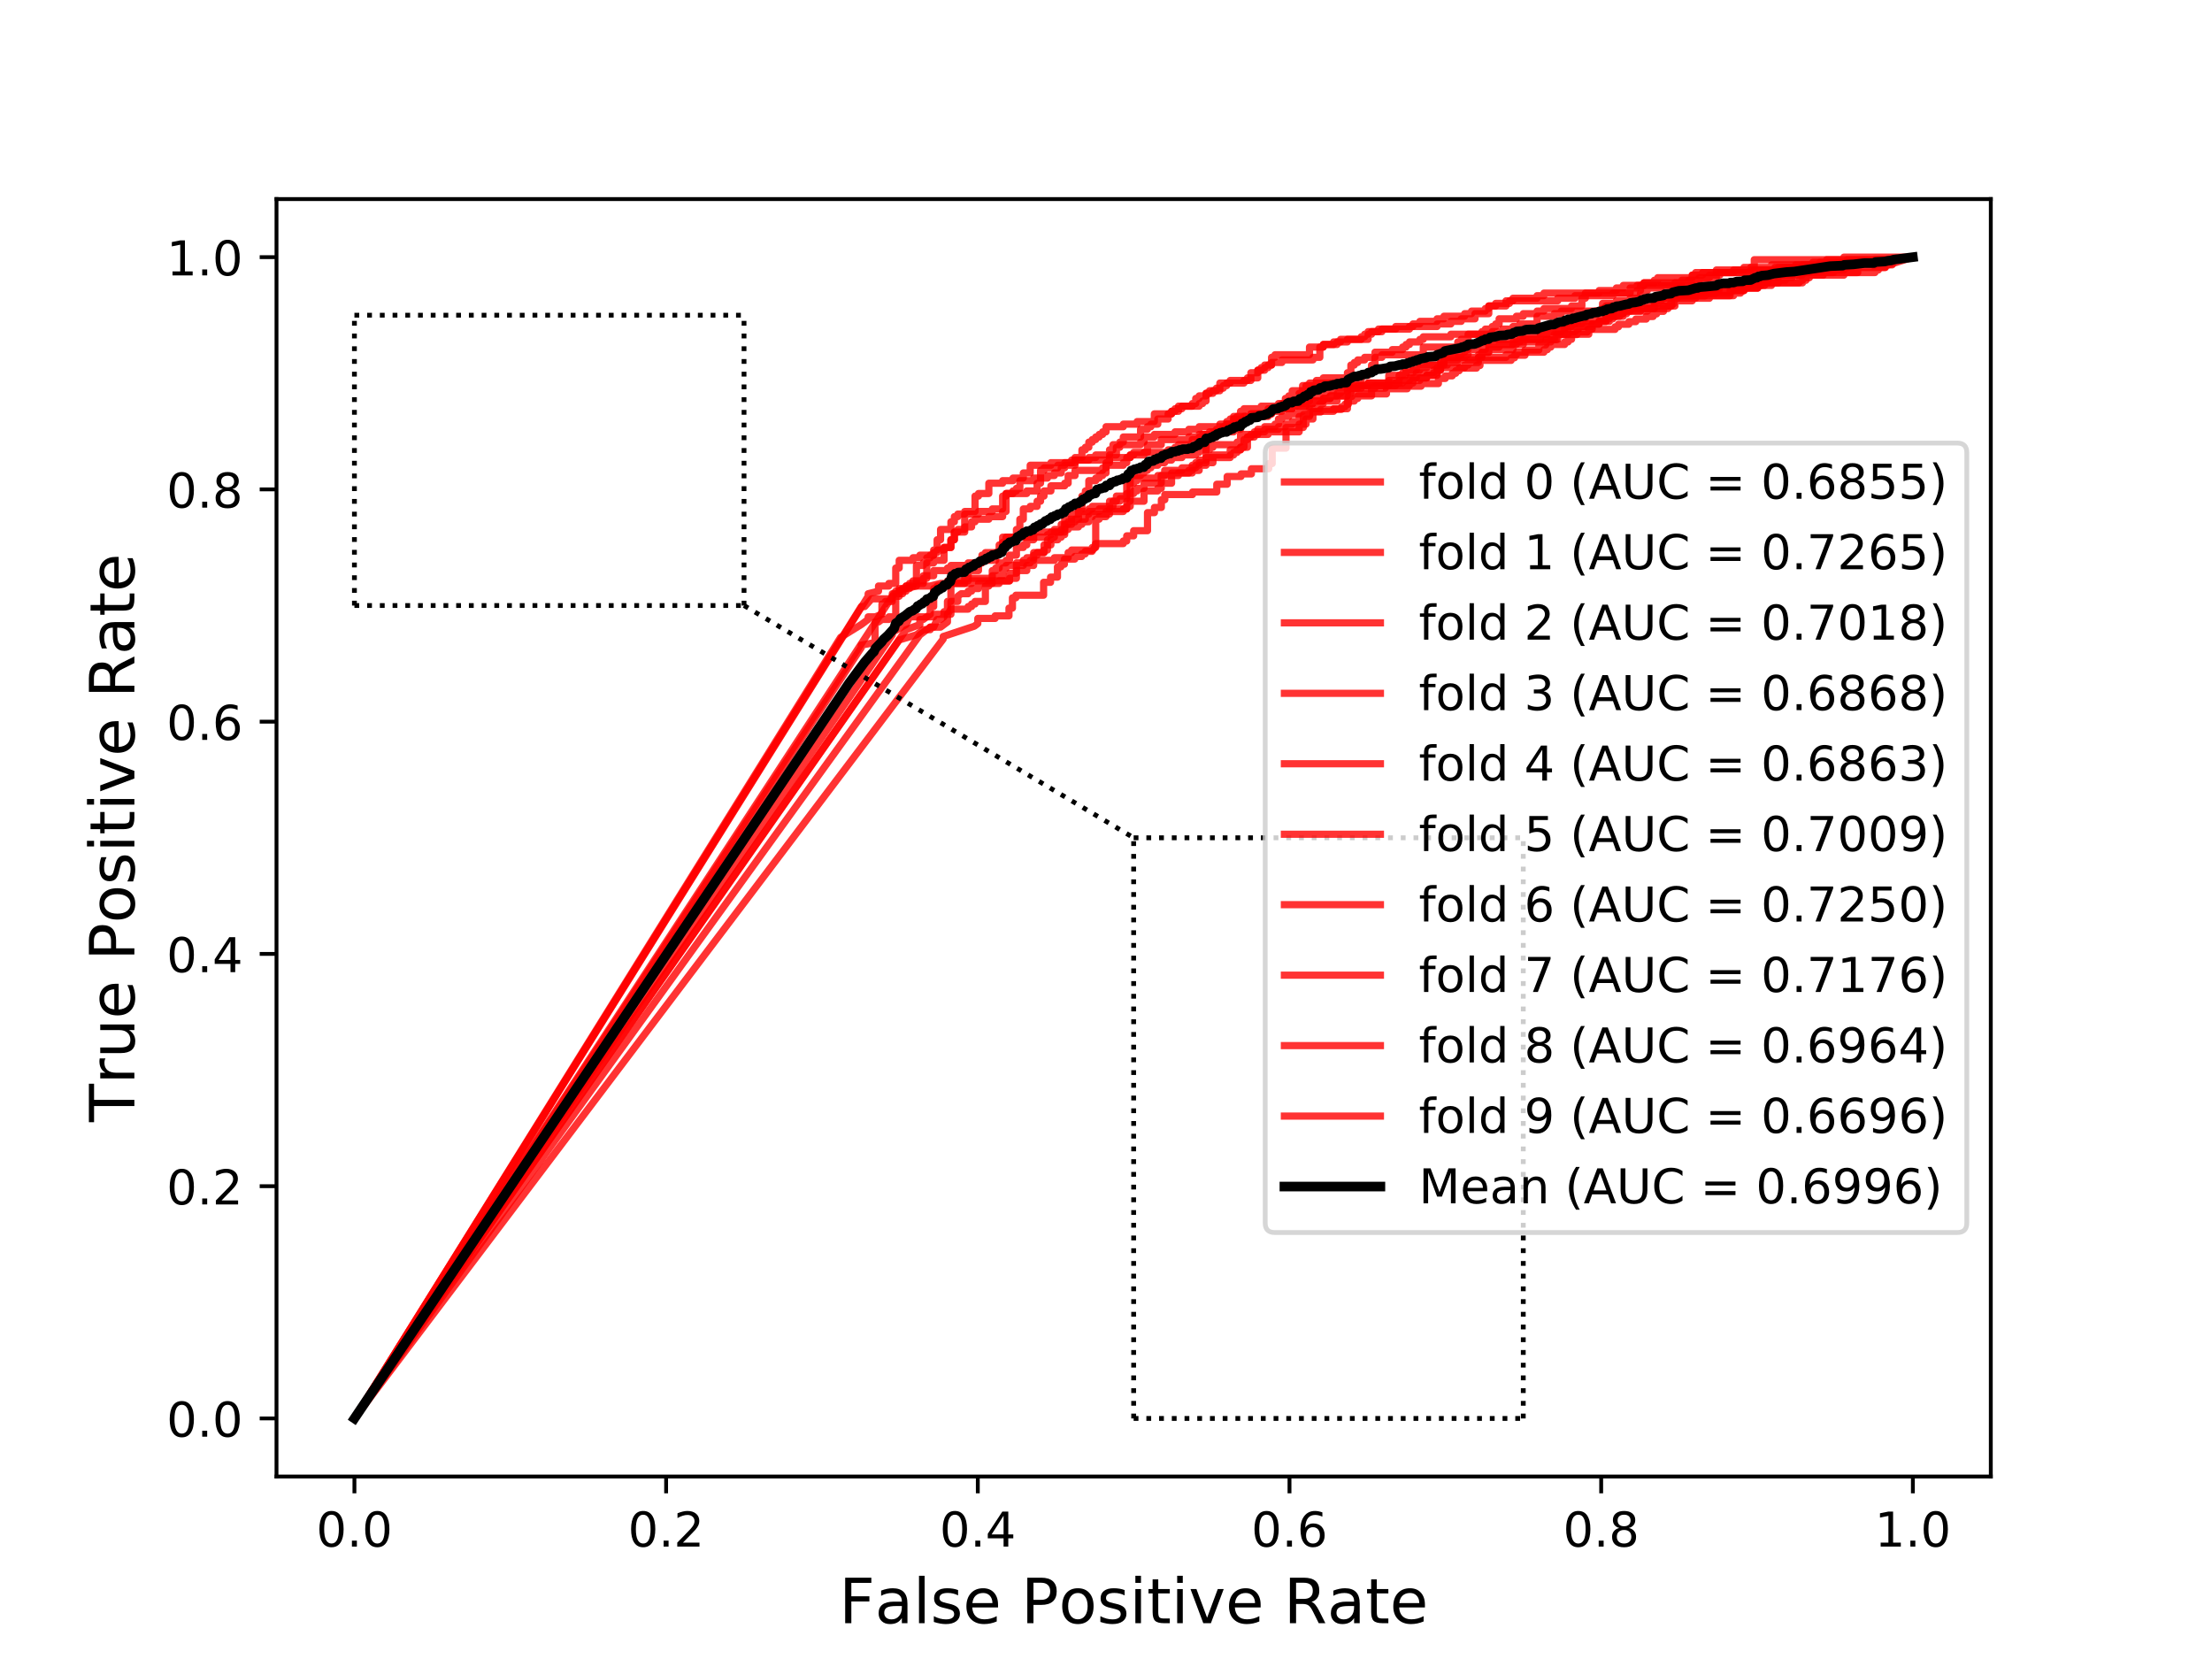 <?xml version="1.0" encoding="utf-8" standalone="no"?>
<!DOCTYPE svg PUBLIC "-//W3C//DTD SVG 1.1//EN"
  "http://www.w3.org/Graphics/SVG/1.1/DTD/svg11.dtd">
<!-- Created with matplotlib (https://matplotlib.org/) -->
<svg height="345.6pt" version="1.1" viewBox="0 0 460.8 345.6" width="460.8pt" xmlns="http://www.w3.org/2000/svg" xmlns:xlink="http://www.w3.org/1999/xlink">
 <defs>
  <style type="text/css">
*{stroke-linecap:butt;stroke-linejoin:round;}
  </style>
 </defs>
 <g id="figure_1">
  <g id="patch_1">
   <path d="M 0 345.6 
L 460.8 345.6 
L 460.8 0 
L 0 0 
z
" style="fill:#ffffff;"/>
  </g>
  <g id="axes_1">
   <g id="patch_2">
    <path d="M 57.6 307.584 
L 414.72 307.584 
L 414.72 41.472 
L 57.6 41.472 
z
" style="fill:#ffffff;"/>
   </g>
   <g id="matplotlib.axis_1">
    <g id="xtick_1">
     <g id="line2d_1">
      <defs>
       <path d="M 0 0 
L 0 3.5 
" id="m154e5b9599" style="stroke:#000000;stroke-width:0.8;"/>
      </defs>
      <g>
       <use style="stroke:#000000;stroke-width:0.8;" x="73.833" xlink:href="#m154e5b9599" y="307.584"/>
      </g>
     </g>
     <g id="text_1">
      <!-- 0.0 -->
      <defs>
       <path d="M 31.781 66.406 
Q 24.172 66.406 20.328 58.906 
Q 16.5 51.422 16.5 36.375 
Q 16.5 21.391 20.328 13.891 
Q 24.172 6.391 31.781 6.391 
Q 39.453 6.391 43.281 13.891 
Q 47.125 21.391 47.125 36.375 
Q 47.125 51.422 43.281 58.906 
Q 39.453 66.406 31.781 66.406 
z
M 31.781 74.219 
Q 44.047 74.219 50.516 64.516 
Q 56.984 54.828 56.984 36.375 
Q 56.984 17.969 50.516 8.266 
Q 44.047 -1.422 31.781 -1.422 
Q 19.531 -1.422 13.062 8.266 
Q 6.594 17.969 6.594 36.375 
Q 6.594 54.828 13.062 64.516 
Q 19.531 74.219 31.781 74.219 
z
" id="DejaVuSans-48"/>
       <path d="M 10.688 12.406 
L 21 12.406 
L 21 0 
L 10.688 0 
z
" id="DejaVuSans-46"/>
      </defs>
      <g transform="translate(65.881 322.182)scale(0.1 -0.1)">
       <use xlink:href="#DejaVuSans-48"/>
       <use x="63.623" xlink:href="#DejaVuSans-46"/>
       <use x="95.41" xlink:href="#DejaVuSans-48"/>
      </g>
     </g>
    </g>
    <g id="xtick_2">
     <g id="line2d_2">
      <g>
       <use style="stroke:#000000;stroke-width:0.8;" x="138.764" xlink:href="#m154e5b9599" y="307.584"/>
      </g>
     </g>
     <g id="text_2">
      <!-- 0.2 -->
      <defs>
       <path d="M 19.188 8.297 
L 53.609 8.297 
L 53.609 0 
L 7.328 0 
L 7.328 8.297 
Q 12.938 14.109 22.625 23.891 
Q 32.328 33.688 34.812 36.531 
Q 39.547 41.844 41.422 45.531 
Q 43.312 49.219 43.312 52.781 
Q 43.312 58.594 39.234 62.25 
Q 35.156 65.922 28.609 65.922 
Q 23.969 65.922 18.812 64.312 
Q 13.672 62.703 7.812 59.422 
L 7.812 69.391 
Q 13.766 71.781 18.938 73 
Q 24.125 74.219 28.422 74.219 
Q 39.75 74.219 46.484 68.547 
Q 53.219 62.891 53.219 53.422 
Q 53.219 48.922 51.531 44.891 
Q 49.859 40.875 45.406 35.406 
Q 44.188 33.984 37.641 27.219 
Q 31.109 20.453 19.188 8.297 
z
" id="DejaVuSans-50"/>
      </defs>
      <g transform="translate(130.812 322.182)scale(0.1 -0.1)">
       <use xlink:href="#DejaVuSans-48"/>
       <use x="63.623" xlink:href="#DejaVuSans-46"/>
       <use x="95.41" xlink:href="#DejaVuSans-50"/>
      </g>
     </g>
    </g>
    <g id="xtick_3">
     <g id="line2d_3">
      <g>
       <use style="stroke:#000000;stroke-width:0.8;" x="203.695" xlink:href="#m154e5b9599" y="307.584"/>
      </g>
     </g>
     <g id="text_3">
      <!-- 0.4 -->
      <defs>
       <path d="M 37.797 64.312 
L 12.891 25.391 
L 37.797 25.391 
z
M 35.203 72.906 
L 47.609 72.906 
L 47.609 25.391 
L 58.016 25.391 
L 58.016 17.188 
L 47.609 17.188 
L 47.609 0 
L 37.797 0 
L 37.797 17.188 
L 4.891 17.188 
L 4.891 26.703 
z
" id="DejaVuSans-52"/>
      </defs>
      <g transform="translate(195.743 322.182)scale(0.1 -0.1)">
       <use xlink:href="#DejaVuSans-48"/>
       <use x="63.623" xlink:href="#DejaVuSans-46"/>
       <use x="95.41" xlink:href="#DejaVuSans-52"/>
      </g>
     </g>
    </g>
    <g id="xtick_4">
     <g id="line2d_4">
      <g>
       <use style="stroke:#000000;stroke-width:0.8;" x="268.625" xlink:href="#m154e5b9599" y="307.584"/>
      </g>
     </g>
     <g id="text_4">
      <!-- 0.6 -->
      <defs>
       <path d="M 33.016 40.375 
Q 26.375 40.375 22.484 35.828 
Q 18.609 31.297 18.609 23.391 
Q 18.609 15.531 22.484 10.953 
Q 26.375 6.391 33.016 6.391 
Q 39.656 6.391 43.531 10.953 
Q 47.406 15.531 47.406 23.391 
Q 47.406 31.297 43.531 35.828 
Q 39.656 40.375 33.016 40.375 
z
M 52.594 71.297 
L 52.594 62.312 
Q 48.875 64.062 45.094 64.984 
Q 41.312 65.922 37.594 65.922 
Q 27.828 65.922 22.672 59.328 
Q 17.531 52.734 16.797 39.406 
Q 19.672 43.656 24.016 45.922 
Q 28.375 48.188 33.594 48.188 
Q 44.578 48.188 50.953 41.516 
Q 57.328 34.859 57.328 23.391 
Q 57.328 12.156 50.688 5.359 
Q 44.047 -1.422 33.016 -1.422 
Q 20.359 -1.422 13.672 8.266 
Q 6.984 17.969 6.984 36.375 
Q 6.984 53.656 15.188 63.938 
Q 23.391 74.219 37.203 74.219 
Q 40.922 74.219 44.703 73.484 
Q 48.484 72.75 52.594 71.297 
z
" id="DejaVuSans-54"/>
      </defs>
      <g transform="translate(260.674 322.182)scale(0.1 -0.1)">
       <use xlink:href="#DejaVuSans-48"/>
       <use x="63.623" xlink:href="#DejaVuSans-46"/>
       <use x="95.41" xlink:href="#DejaVuSans-54"/>
      </g>
     </g>
    </g>
    <g id="xtick_5">
     <g id="line2d_5">
      <g>
       <use style="stroke:#000000;stroke-width:0.8;" x="333.556" xlink:href="#m154e5b9599" y="307.584"/>
      </g>
     </g>
     <g id="text_5">
      <!-- 0.8 -->
      <defs>
       <path d="M 31.781 34.625 
Q 24.75 34.625 20.719 30.859 
Q 16.703 27.094 16.703 20.516 
Q 16.703 13.922 20.719 10.156 
Q 24.75 6.391 31.781 6.391 
Q 38.812 6.391 42.859 10.172 
Q 46.922 13.969 46.922 20.516 
Q 46.922 27.094 42.891 30.859 
Q 38.875 34.625 31.781 34.625 
z
M 21.922 38.812 
Q 15.578 40.375 12.031 44.719 
Q 8.5 49.078 8.5 55.328 
Q 8.5 64.062 14.719 69.141 
Q 20.953 74.219 31.781 74.219 
Q 42.672 74.219 48.875 69.141 
Q 55.078 64.062 55.078 55.328 
Q 55.078 49.078 51.531 44.719 
Q 48 40.375 41.703 38.812 
Q 48.828 37.156 52.797 32.312 
Q 56.781 27.484 56.781 20.516 
Q 56.781 9.906 50.312 4.234 
Q 43.844 -1.422 31.781 -1.422 
Q 19.734 -1.422 13.25 4.234 
Q 6.781 9.906 6.781 20.516 
Q 6.781 27.484 10.781 32.312 
Q 14.797 37.156 21.922 38.812 
z
M 18.312 54.391 
Q 18.312 48.734 21.844 45.562 
Q 25.391 42.391 31.781 42.391 
Q 38.141 42.391 41.719 45.562 
Q 45.312 48.734 45.312 54.391 
Q 45.312 60.062 41.719 63.234 
Q 38.141 66.406 31.781 66.406 
Q 25.391 66.406 21.844 63.234 
Q 18.312 60.062 18.312 54.391 
z
" id="DejaVuSans-56"/>
      </defs>
      <g transform="translate(325.605 322.182)scale(0.1 -0.1)">
       <use xlink:href="#DejaVuSans-48"/>
       <use x="63.623" xlink:href="#DejaVuSans-46"/>
       <use x="95.41" xlink:href="#DejaVuSans-56"/>
      </g>
     </g>
    </g>
    <g id="xtick_6">
     <g id="line2d_6">
      <g>
       <use style="stroke:#000000;stroke-width:0.8;" x="398.487" xlink:href="#m154e5b9599" y="307.584"/>
      </g>
     </g>
     <g id="text_6">
      <!-- 1.0 -->
      <defs>
       <path d="M 12.406 8.297 
L 28.516 8.297 
L 28.516 63.922 
L 10.984 60.406 
L 10.984 69.391 
L 28.422 72.906 
L 38.281 72.906 
L 38.281 8.297 
L 54.391 8.297 
L 54.391 0 
L 12.406 0 
z
" id="DejaVuSans-49"/>
      </defs>
      <g transform="translate(390.536 322.182)scale(0.1 -0.1)">
       <use xlink:href="#DejaVuSans-49"/>
       <use x="63.623" xlink:href="#DejaVuSans-46"/>
       <use x="95.41" xlink:href="#DejaVuSans-48"/>
      </g>
     </g>
    </g>
    <g id="text_7">
     <!-- False Positive Rate -->
     <defs>
      <path d="M 9.812 72.906 
L 51.703 72.906 
L 51.703 64.594 
L 19.672 64.594 
L 19.672 43.109 
L 48.578 43.109 
L 48.578 34.812 
L 19.672 34.812 
L 19.672 0 
L 9.812 0 
z
" id="DejaVuSans-70"/>
      <path d="M 34.281 27.484 
Q 23.391 27.484 19.188 25 
Q 14.984 22.516 14.984 16.5 
Q 14.984 11.719 18.141 8.906 
Q 21.297 6.109 26.703 6.109 
Q 34.188 6.109 38.703 11.406 
Q 43.219 16.703 43.219 25.484 
L 43.219 27.484 
z
M 52.203 31.203 
L 52.203 0 
L 43.219 0 
L 43.219 8.297 
Q 40.141 3.328 35.547 0.953 
Q 30.953 -1.422 24.312 -1.422 
Q 15.922 -1.422 10.953 3.297 
Q 6 8.016 6 15.922 
Q 6 25.141 12.172 29.828 
Q 18.359 34.516 30.609 34.516 
L 43.219 34.516 
L 43.219 35.406 
Q 43.219 41.609 39.141 45 
Q 35.062 48.391 27.688 48.391 
Q 23 48.391 18.547 47.266 
Q 14.109 46.141 10.016 43.891 
L 10.016 52.203 
Q 14.938 54.109 19.578 55.047 
Q 24.219 56 28.609 56 
Q 40.484 56 46.344 49.844 
Q 52.203 43.703 52.203 31.203 
z
" id="DejaVuSans-97"/>
      <path d="M 9.422 75.984 
L 18.406 75.984 
L 18.406 0 
L 9.422 0 
z
" id="DejaVuSans-108"/>
      <path d="M 44.281 53.078 
L 44.281 44.578 
Q 40.484 46.531 36.375 47.5 
Q 32.281 48.484 27.875 48.484 
Q 21.188 48.484 17.844 46.438 
Q 14.5 44.391 14.5 40.281 
Q 14.5 37.156 16.891 35.375 
Q 19.281 33.594 26.516 31.984 
L 29.594 31.297 
Q 39.156 29.25 43.188 25.516 
Q 47.219 21.781 47.219 15.094 
Q 47.219 7.469 41.188 3.016 
Q 35.156 -1.422 24.609 -1.422 
Q 20.219 -1.422 15.453 -0.562 
Q 10.688 0.297 5.422 2 
L 5.422 11.281 
Q 10.406 8.688 15.234 7.391 
Q 20.062 6.109 24.812 6.109 
Q 31.156 6.109 34.562 8.281 
Q 37.984 10.453 37.984 14.406 
Q 37.984 18.062 35.516 20.016 
Q 33.062 21.969 24.703 23.781 
L 21.578 24.516 
Q 13.234 26.266 9.516 29.906 
Q 5.812 33.547 5.812 39.891 
Q 5.812 47.609 11.281 51.797 
Q 16.75 56 26.812 56 
Q 31.781 56 36.172 55.266 
Q 40.578 54.547 44.281 53.078 
z
" id="DejaVuSans-115"/>
      <path d="M 56.203 29.594 
L 56.203 25.203 
L 14.891 25.203 
Q 15.484 15.922 20.484 11.062 
Q 25.484 6.203 34.422 6.203 
Q 39.594 6.203 44.453 7.469 
Q 49.312 8.734 54.109 11.281 
L 54.109 2.781 
Q 49.266 0.734 44.188 -0.344 
Q 39.109 -1.422 33.891 -1.422 
Q 20.797 -1.422 13.156 6.188 
Q 5.516 13.812 5.516 26.812 
Q 5.516 40.234 12.766 48.109 
Q 20.016 56 32.328 56 
Q 43.359 56 49.781 48.891 
Q 56.203 41.797 56.203 29.594 
z
M 47.219 32.234 
Q 47.125 39.594 43.094 43.984 
Q 39.062 48.391 32.422 48.391 
Q 24.906 48.391 20.391 44.141 
Q 15.875 39.891 15.188 32.172 
z
" id="DejaVuSans-101"/>
      <path id="DejaVuSans-32"/>
      <path d="M 19.672 64.797 
L 19.672 37.406 
L 32.078 37.406 
Q 38.969 37.406 42.719 40.969 
Q 46.484 44.531 46.484 51.125 
Q 46.484 57.672 42.719 61.234 
Q 38.969 64.797 32.078 64.797 
z
M 9.812 72.906 
L 32.078 72.906 
Q 44.344 72.906 50.609 67.359 
Q 56.891 61.812 56.891 51.125 
Q 56.891 40.328 50.609 34.812 
Q 44.344 29.297 32.078 29.297 
L 19.672 29.297 
L 19.672 0 
L 9.812 0 
z
" id="DejaVuSans-80"/>
      <path d="M 30.609 48.391 
Q 23.391 48.391 19.188 42.75 
Q 14.984 37.109 14.984 27.297 
Q 14.984 17.484 19.156 11.844 
Q 23.344 6.203 30.609 6.203 
Q 37.797 6.203 41.984 11.859 
Q 46.188 17.531 46.188 27.297 
Q 46.188 37.016 41.984 42.703 
Q 37.797 48.391 30.609 48.391 
z
M 30.609 56 
Q 42.328 56 49.016 48.375 
Q 55.719 40.766 55.719 27.297 
Q 55.719 13.875 49.016 6.219 
Q 42.328 -1.422 30.609 -1.422 
Q 18.844 -1.422 12.172 6.219 
Q 5.516 13.875 5.516 27.297 
Q 5.516 40.766 12.172 48.375 
Q 18.844 56 30.609 56 
z
" id="DejaVuSans-111"/>
      <path d="M 9.422 54.688 
L 18.406 54.688 
L 18.406 0 
L 9.422 0 
z
M 9.422 75.984 
L 18.406 75.984 
L 18.406 64.594 
L 9.422 64.594 
z
" id="DejaVuSans-105"/>
      <path d="M 18.312 70.219 
L 18.312 54.688 
L 36.812 54.688 
L 36.812 47.703 
L 18.312 47.703 
L 18.312 18.016 
Q 18.312 11.328 20.141 9.422 
Q 21.969 7.516 27.594 7.516 
L 36.812 7.516 
L 36.812 0 
L 27.594 0 
Q 17.188 0 13.234 3.875 
Q 9.281 7.766 9.281 18.016 
L 9.281 47.703 
L 2.688 47.703 
L 2.688 54.688 
L 9.281 54.688 
L 9.281 70.219 
z
" id="DejaVuSans-116"/>
      <path d="M 2.984 54.688 
L 12.5 54.688 
L 29.594 8.797 
L 46.688 54.688 
L 56.203 54.688 
L 35.688 0 
L 23.484 0 
z
" id="DejaVuSans-118"/>
      <path d="M 44.391 34.188 
Q 47.562 33.109 50.562 29.594 
Q 53.562 26.078 56.594 19.922 
L 66.609 0 
L 56 0 
L 46.688 18.703 
Q 43.062 26.031 39.672 28.422 
Q 36.281 30.812 30.422 30.812 
L 19.672 30.812 
L 19.672 0 
L 9.812 0 
L 9.812 72.906 
L 32.078 72.906 
Q 44.578 72.906 50.734 67.672 
Q 56.891 62.453 56.891 51.906 
Q 56.891 45.016 53.688 40.469 
Q 50.484 35.938 44.391 34.188 
z
M 19.672 64.797 
L 19.672 38.922 
L 32.078 38.922 
Q 39.203 38.922 42.844 42.219 
Q 46.484 45.516 46.484 51.906 
Q 46.484 58.297 42.844 61.547 
Q 39.203 64.797 32.078 64.797 
z
" id="DejaVuSans-82"/>
     </defs>
     <g transform="translate(174.793 338.14)scale(0.13 -0.13)">
      <use xlink:href="#DejaVuSans-70"/>
      <use x="57.379" xlink:href="#DejaVuSans-97"/>
      <use x="118.658" xlink:href="#DejaVuSans-108"/>
      <use x="146.441" xlink:href="#DejaVuSans-115"/>
      <use x="198.541" xlink:href="#DejaVuSans-101"/>
      <use x="260.064" xlink:href="#DejaVuSans-32"/>
      <use x="291.852" xlink:href="#DejaVuSans-80"/>
      <use x="352.107" xlink:href="#DejaVuSans-111"/>
      <use x="413.289" xlink:href="#DejaVuSans-115"/>
      <use x="465.389" xlink:href="#DejaVuSans-105"/>
      <use x="493.172" xlink:href="#DejaVuSans-116"/>
      <use x="532.381" xlink:href="#DejaVuSans-105"/>
      <use x="560.164" xlink:href="#DejaVuSans-118"/>
      <use x="619.344" xlink:href="#DejaVuSans-101"/>
      <use x="680.867" xlink:href="#DejaVuSans-32"/>
      <use x="712.654" xlink:href="#DejaVuSans-82"/>
      <use x="782.105" xlink:href="#DejaVuSans-97"/>
      <use x="843.385" xlink:href="#DejaVuSans-116"/>
      <use x="882.594" xlink:href="#DejaVuSans-101"/>
     </g>
    </g>
   </g>
   <g id="matplotlib.axis_2">
    <g id="ytick_1">
     <g id="line2d_7">
      <defs>
       <path d="M 0 0 
L -3.5 0 
" id="m5426657571" style="stroke:#000000;stroke-width:0.8;"/>
      </defs>
      <g>
       <use style="stroke:#000000;stroke-width:0.8;" x="57.6" xlink:href="#m5426657571" y="295.488"/>
      </g>
     </g>
     <g id="text_8">
      <!-- 0.0 -->
      <g transform="translate(34.697 299.287)scale(0.1 -0.1)">
       <use xlink:href="#DejaVuSans-48"/>
       <use x="63.623" xlink:href="#DejaVuSans-46"/>
       <use x="95.41" xlink:href="#DejaVuSans-48"/>
      </g>
     </g>
    </g>
    <g id="ytick_2">
     <g id="line2d_8">
      <g>
       <use style="stroke:#000000;stroke-width:0.8;" x="57.6" xlink:href="#m5426657571" y="247.104"/>
      </g>
     </g>
     <g id="text_9">
      <!-- 0.2 -->
      <g transform="translate(34.697 250.903)scale(0.1 -0.1)">
       <use xlink:href="#DejaVuSans-48"/>
       <use x="63.623" xlink:href="#DejaVuSans-46"/>
       <use x="95.41" xlink:href="#DejaVuSans-50"/>
      </g>
     </g>
    </g>
    <g id="ytick_3">
     <g id="line2d_9">
      <g>
       <use style="stroke:#000000;stroke-width:0.8;" x="57.6" xlink:href="#m5426657571" y="198.72"/>
      </g>
     </g>
     <g id="text_10">
      <!-- 0.4 -->
      <g transform="translate(34.697 202.519)scale(0.1 -0.1)">
       <use xlink:href="#DejaVuSans-48"/>
       <use x="63.623" xlink:href="#DejaVuSans-46"/>
       <use x="95.41" xlink:href="#DejaVuSans-52"/>
      </g>
     </g>
    </g>
    <g id="ytick_4">
     <g id="line2d_10">
      <g>
       <use style="stroke:#000000;stroke-width:0.8;" x="57.6" xlink:href="#m5426657571" y="150.336"/>
      </g>
     </g>
     <g id="text_11">
      <!-- 0.6 -->
      <g transform="translate(34.697 154.135)scale(0.1 -0.1)">
       <use xlink:href="#DejaVuSans-48"/>
       <use x="63.623" xlink:href="#DejaVuSans-46"/>
       <use x="95.41" xlink:href="#DejaVuSans-54"/>
      </g>
     </g>
    </g>
    <g id="ytick_5">
     <g id="line2d_11">
      <g>
       <use style="stroke:#000000;stroke-width:0.8;" x="57.6" xlink:href="#m5426657571" y="101.952"/>
      </g>
     </g>
     <g id="text_12">
      <!-- 0.8 -->
      <g transform="translate(34.697 105.751)scale(0.1 -0.1)">
       <use xlink:href="#DejaVuSans-48"/>
       <use x="63.623" xlink:href="#DejaVuSans-46"/>
       <use x="95.41" xlink:href="#DejaVuSans-56"/>
      </g>
     </g>
    </g>
    <g id="ytick_6">
     <g id="line2d_12">
      <g>
       <use style="stroke:#000000;stroke-width:0.8;" x="57.6" xlink:href="#m5426657571" y="53.568"/>
      </g>
     </g>
     <g id="text_13">
      <!-- 1.0 -->
      <g transform="translate(34.697 57.367)scale(0.1 -0.1)">
       <use xlink:href="#DejaVuSans-49"/>
       <use x="63.623" xlink:href="#DejaVuSans-46"/>
       <use x="95.41" xlink:href="#DejaVuSans-48"/>
      </g>
     </g>
    </g>
    <g id="text_14">
     <!-- True Positive Rate -->
     <defs>
      <path d="M -0.297 72.906 
L 61.375 72.906 
L 61.375 64.594 
L 35.5 64.594 
L 35.5 0 
L 25.594 0 
L 25.594 64.594 
L -0.297 64.594 
z
" id="DejaVuSans-84"/>
      <path d="M 41.109 46.297 
Q 39.594 47.172 37.812 47.578 
Q 36.031 48 33.891 48 
Q 26.266 48 22.188 43.047 
Q 18.109 38.094 18.109 28.812 
L 18.109 0 
L 9.078 0 
L 9.078 54.688 
L 18.109 54.688 
L 18.109 46.188 
Q 20.953 51.172 25.484 53.578 
Q 30.031 56 36.531 56 
Q 37.453 56 38.578 55.875 
Q 39.703 55.766 41.062 55.516 
z
" id="DejaVuSans-114"/>
      <path d="M 8.5 21.578 
L 8.5 54.688 
L 17.484 54.688 
L 17.484 21.922 
Q 17.484 14.156 20.5 10.266 
Q 23.531 6.391 29.594 6.391 
Q 36.859 6.391 41.078 11.031 
Q 45.312 15.672 45.312 23.688 
L 45.312 54.688 
L 54.297 54.688 
L 54.297 0 
L 45.312 0 
L 45.312 8.406 
Q 42.047 3.422 37.719 1 
Q 33.406 -1.422 27.688 -1.422 
Q 18.266 -1.422 13.375 4.438 
Q 8.5 10.297 8.5 21.578 
z
M 31.109 56 
z
" id="DejaVuSans-117"/>
     </defs>
     <g transform="translate(27.993 233.738)rotate(-90)scale(0.13 -0.13)">
      <use xlink:href="#DejaVuSans-84"/>
      <use x="60.865" xlink:href="#DejaVuSans-114"/>
      <use x="101.979" xlink:href="#DejaVuSans-117"/>
      <use x="165.357" xlink:href="#DejaVuSans-101"/>
      <use x="226.881" xlink:href="#DejaVuSans-32"/>
      <use x="258.668" xlink:href="#DejaVuSans-80"/>
      <use x="318.924" xlink:href="#DejaVuSans-111"/>
      <use x="380.105" xlink:href="#DejaVuSans-115"/>
      <use x="432.205" xlink:href="#DejaVuSans-105"/>
      <use x="459.988" xlink:href="#DejaVuSans-116"/>
      <use x="499.197" xlink:href="#DejaVuSans-105"/>
      <use x="526.98" xlink:href="#DejaVuSans-118"/>
      <use x="586.16" xlink:href="#DejaVuSans-101"/>
      <use x="647.684" xlink:href="#DejaVuSans-32"/>
      <use x="679.471" xlink:href="#DejaVuSans-82"/>
      <use x="748.922" xlink:href="#DejaVuSans-97"/>
      <use x="810.201" xlink:href="#DejaVuSans-116"/>
      <use x="849.41" xlink:href="#DejaVuSans-101"/>
     </g>
    </g>
   </g>
   <g id="line2d_13">
    <path clip-path="url(#p5ebe603b6e)" d="M 73.833 295.488 
L 191.628 132.246 
L 193.783 130.64 
L 194.501 130.64 
L 195.219 129.034 
L 195.937 129.034 
L 196.656 128.499 
L 196.656 127.429 
L 197.374 127.429 
L 197.374 125.288 
L 198.092 125.288 
L 198.092 121.541 
L 200.965 121.541 
L 200.965 120.471 
L 206.711 120.471 
L 206.711 118.865 
L 207.43 118.865 
L 207.43 118.33 
L 208.148 118.33 
L 208.148 117.259 
L 209.584 117.259 
L 209.584 116.724 
L 210.303 116.724 
L 210.303 115.654 
L 211.739 115.654 
L 211.739 114.048 
L 213.176 114.048 
L 213.176 113.513 
L 213.894 113.513 
L 213.894 112.442 
L 215.33 112.442 
L 215.33 110.837 
L 219.64 110.837 
L 219.64 110.301 
L 221.076 110.301 
L 221.076 109.231 
L 223.231 109.231 
L 223.231 107.09 
L 224.668 107.09 
L 224.668 106.555 
L 226.823 106.555 
L 226.823 106.02 
L 227.541 106.02 
L 227.541 105.484 
L 231.85 105.484 
L 231.85 104.414 
L 233.287 104.414 
L 233.287 103.879 
L 234.723 103.879 
L 234.723 100.667 
L 236.16 100.667 
L 236.16 100.132 
L 236.878 100.132 
L 236.878 99.597 
L 241.188 99.597 
L 241.188 99.062 
L 242.624 99.062 
L 242.624 97.991 
L 246.216 97.991 
L 246.216 97.456 
L 249.089 97.456 
L 249.089 96.921 
L 249.807 96.921 
L 249.807 96.386 
L 251.244 96.386 
L 251.244 91.569 
L 251.962 91.569 
L 251.962 91.033 
L 253.398 91.033 
L 253.398 89.428 
L 254.117 89.428 
L 254.117 88.357 
L 256.99 88.357 
L 256.99 86.752 
L 264.172 86.752 
L 264.172 85.146 
L 269.2 85.146 
L 269.2 84.611 
L 272.073 84.611 
L 272.073 84.076 
L 273.51 84.076 
L 273.51 83.54 
L 275.664 83.54 
L 275.664 83.005 
L 277.101 83.005 
L 277.101 82.47 
L 280.692 82.47 
L 280.692 81.935 
L 281.411 81.935 
L 281.411 80.864 
L 282.847 80.864 
L 282.847 80.329 
L 289.311 80.329 
L 289.311 78.188 
L 292.903 78.188 
L 292.903 77.118 
L 295.058 77.118 
L 295.058 76.047 
L 300.085 76.047 
L 300.085 75.512 
L 300.804 75.512 
L 300.804 74.977 
L 303.677 74.977 
L 303.677 74.442 
L 305.113 74.442 
L 305.113 73.906 
L 305.831 73.906 
L 305.831 72.836 
L 309.423 72.836 
L 309.423 71.766 
L 315.169 71.766 
L 315.169 71.23 
L 323.07 71.23 
L 323.07 70.695 
L 324.506 70.695 
L 324.506 69.625 
L 325.943 69.625 
L 325.943 68.019 
L 326.661 68.019 
L 326.661 67.484 
L 329.534 67.484 
L 329.534 66.949 
L 331.689 66.949 
L 331.689 66.413 
L 334.562 66.413 
L 334.562 65.878 
L 338.153 65.878 
L 338.153 65.343 
L 338.872 65.343 
L 338.872 64.808 
L 341.745 64.808 
L 341.745 64.272 
L 344.618 64.272 
L 344.618 63.737 
L 348.927 63.737 
L 348.927 62.667 
L 352.518 62.667 
L 352.518 62.132 
L 356.11 62.132 
L 356.11 61.596 
L 361.138 61.596 
L 361.138 61.061 
L 362.574 61.061 
L 362.574 60.526 
L 363.292 60.526 
L 363.292 59.991 
L 366.165 59.991 
L 366.165 59.455 
L 369.039 59.455 
L 369.039 58.92 
L 370.475 58.92 
L 370.475 58.385 
L 371.912 58.385 
L 371.912 57.85 
L 373.348 57.85 
L 373.348 57.315 
L 374.785 57.315 
L 374.785 56.779 
L 386.995 56.779 
L 386.995 55.709 
L 392.741 55.709 
L 392.741 55.174 
L 394.178 55.174 
L 394.178 54.103 
L 398.487 53.568 
L 398.487 53.568 
" style="fill:none;stroke:#ff0000;stroke-linecap:square;stroke-opacity:0.8;stroke-width:1.5;"/>
   </g>
   <g id="line2d_14">
    <path clip-path="url(#p5ebe603b6e)" d="M 73.833 295.488 
L 175.108 132.781 
L 179.417 130.105 
L 180.854 129.034 
L 180.854 128.499 
L 182.29 128.499 
L 183.727 127.964 
L 183.727 125.823 
L 184.445 125.823 
L 184.445 125.288 
L 185.882 125.288 
L 185.882 124.217 
L 187.318 124.217 
L 187.318 122.612 
L 188.755 122.612 
L 188.755 122.076 
L 190.909 122.076 
L 190.909 117.795 
L 192.346 117.795 
L 192.346 117.259 
L 193.064 117.259 
L 193.064 116.189 
L 193.783 116.189 
L 193.783 115.654 
L 194.501 115.654 
L 194.501 114.583 
L 195.219 114.583 
L 195.219 112.442 
L 195.937 112.442 
L 195.937 110.301 
L 198.092 110.301 
L 198.092 108.696 
L 198.81 108.696 
L 198.81 107.625 
L 199.529 107.625 
L 199.529 107.09 
L 200.965 107.09 
L 200.965 106.555 
L 203.12 106.555 
L 203.12 103.344 
L 203.838 103.344 
L 203.838 102.808 
L 205.993 102.808 
L 205.993 100.667 
L 208.866 100.667 
L 208.866 100.132 
L 211.021 100.132 
L 211.021 99.597 
L 213.176 99.597 
L 213.176 98.527 
L 214.612 98.527 
L 214.612 96.921 
L 218.922 96.921 
L 218.922 96.386 
L 223.95 96.386 
L 223.95 95.315 
L 225.386 95.315 
L 225.386 93.71 
L 226.104 93.71 
L 226.104 93.174 
L 226.823 93.174 
L 226.823 92.104 
L 227.541 92.104 
L 227.541 91.569 
L 228.259 91.569 
L 228.259 91.033 
L 228.977 91.033 
L 228.977 90.498 
L 229.696 90.498 
L 229.696 89.963 
L 230.414 89.963 
L 230.414 88.893 
L 234.005 88.893 
L 234.005 88.357 
L 236.878 88.357 
L 236.878 87.822 
L 240.47 87.822 
L 240.47 86.216 
L 244.061 86.216 
L 244.061 85.681 
L 244.779 85.681 
L 244.779 85.146 
L 246.216 85.146 
L 246.216 84.611 
L 249.807 84.611 
L 249.807 84.076 
L 250.525 84.076 
L 250.525 83.54 
L 251.244 83.54 
L 251.244 81.935 
L 252.68 81.935 
L 252.68 81.4 
L 254.117 81.4 
L 254.117 79.794 
L 259.144 79.794 
L 259.144 79.259 
L 259.863 79.259 
L 259.863 78.723 
L 262.017 78.723 
L 262.017 77.118 
L 263.454 77.118 
L 263.454 76.583 
L 264.172 76.583 
L 264.172 76.047 
L 264.89 76.047 
L 264.89 74.442 
L 265.609 74.442 
L 265.609 73.906 
L 272.791 73.906 
L 272.791 72.301 
L 275.664 72.301 
L 275.664 71.766 
L 278.537 71.766 
L 278.537 71.23 
L 280.692 71.23 
L 280.692 70.695 
L 283.565 70.695 
L 283.565 70.16 
L 284.284 70.16 
L 284.284 69.625 
L 285.002 69.625 
L 285.002 69.089 
L 287.875 69.089 
L 287.875 68.554 
L 290.748 68.554 
L 290.748 68.019 
L 294.339 68.019 
L 294.339 67.484 
L 295.776 67.484 
L 295.776 66.949 
L 299.367 66.949 
L 299.367 66.413 
L 300.804 66.413 
L 300.804 65.878 
L 305.113 65.878 
L 305.113 65.343 
L 306.55 65.343 
L 306.55 64.808 
L 309.423 64.808 
L 309.423 64.272 
L 310.141 64.272 
L 310.141 63.737 
L 311.578 63.737 
L 311.578 63.202 
L 314.451 63.202 
L 314.451 62.667 
L 315.169 62.667 
L 315.169 62.132 
L 320.197 62.132 
L 320.197 61.596 
L 321.633 61.596 
L 321.633 61.061 
L 333.125 61.061 
L 333.125 60.526 
L 336.717 60.526 
L 336.717 59.991 
L 338.153 59.991 
L 338.153 59.455 
L 348.927 59.455 
L 348.927 58.92 
L 350.364 58.92 
L 350.364 58.385 
L 355.392 58.385 
L 355.392 57.85 
L 356.11 57.85 
L 356.11 57.315 
L 358.265 57.315 
L 358.265 56.779 
L 365.447 56.779 
L 365.447 56.244 
L 371.193 56.244 
L 371.193 55.709 
L 375.503 55.709 
L 375.503 55.174 
L 387.713 55.174 
L 387.713 54.638 
L 390.586 54.638 
L 390.586 54.103 
L 392.023 54.103 
L 398.487 53.568 
L 398.487 53.568 
" style="fill:none;stroke:#ff0000;stroke-linecap:square;stroke-opacity:0.8;stroke-width:1.5;"/>
   </g>
   <g id="line2d_15">
    <path clip-path="url(#p5ebe603b6e)" d="M 73.833 295.488 
L 185.882 132.246 
L 185.882 131.71 
L 188.755 130.105 
L 189.473 128.499 
L 193.064 128.499 
L 193.783 127.964 
L 193.783 126.358 
L 194.501 126.358 
L 194.501 122.612 
L 195.219 122.612 
L 195.219 122.076 
L 197.374 122.076 
L 197.374 121.006 
L 201.683 121.006 
L 201.683 118.865 
L 203.838 118.865 
L 203.838 117.259 
L 204.556 117.259 
L 204.556 116.724 
L 207.43 116.724 
L 207.43 115.118 
L 208.866 115.118 
L 208.866 111.907 
L 211.739 111.907 
L 211.739 110.301 
L 212.457 110.301 
L 212.457 108.161 
L 213.176 108.161 
L 213.176 106.02 
L 214.612 106.02 
L 214.612 105.484 
L 216.049 105.484 
L 216.049 104.414 
L 216.767 104.414 
L 216.767 103.344 
L 217.485 103.344 
L 217.485 102.273 
L 218.922 102.273 
L 218.922 101.203 
L 221.795 101.203 
L 221.795 100.667 
L 222.513 100.667 
L 222.513 99.062 
L 223.95 99.062 
L 223.95 97.991 
L 229.696 97.991 
L 229.696 97.456 
L 230.414 97.456 
L 230.414 96.921 
L 234.005 96.921 
L 234.005 96.386 
L 234.723 96.386 
L 234.723 95.315 
L 235.442 95.315 
L 235.442 94.78 
L 236.16 94.78 
L 236.16 94.245 
L 239.033 94.245 
L 239.033 92.639 
L 241.906 92.639 
L 241.906 91.569 
L 247.652 91.569 
L 247.652 91.033 
L 249.807 91.033 
L 249.807 90.498 
L 252.68 90.498 
L 252.68 89.963 
L 256.99 89.963 
L 256.99 89.428 
L 258.426 89.428 
L 258.426 87.822 
L 259.144 87.822 
L 259.144 87.287 
L 260.581 87.287 
L 260.581 86.216 
L 264.89 86.216 
L 264.89 85.146 
L 266.327 85.146 
L 266.327 84.611 
L 267.045 84.611 
L 267.045 84.076 
L 268.482 84.076 
L 268.482 83.54 
L 270.637 83.54 
L 270.637 81.935 
L 271.355 81.935 
L 271.355 80.329 
L 272.791 80.329 
L 272.791 79.794 
L 282.129 79.794 
L 282.129 79.259 
L 283.565 79.259 
L 283.565 78.188 
L 285.002 78.188 
L 285.002 77.653 
L 285.72 77.653 
L 285.72 76.047 
L 286.438 76.047 
L 286.438 74.442 
L 287.875 74.442 
L 287.875 73.906 
L 296.494 73.906 
L 296.494 72.301 
L 303.677 72.301 
L 303.677 71.23 
L 304.395 71.23 
L 304.395 70.695 
L 305.831 70.695 
L 305.831 69.625 
L 308.704 69.625 
L 308.704 69.089 
L 309.423 69.089 
L 309.423 68.554 
L 310.859 68.554 
L 310.859 68.019 
L 311.578 68.019 
L 311.578 67.484 
L 312.296 67.484 
L 312.296 66.413 
L 315.887 66.413 
L 315.887 65.878 
L 317.324 65.878 
L 317.324 65.343 
L 320.197 65.343 
L 320.197 64.808 
L 321.633 64.808 
L 321.633 64.272 
L 327.379 64.272 
L 327.379 63.737 
L 329.534 63.737 
L 329.534 62.132 
L 330.252 62.132 
L 330.252 61.061 
L 339.59 61.061 
L 339.59 59.991 
L 341.026 59.991 
L 341.026 59.455 
L 342.463 59.455 
L 342.463 58.92 
L 351.8 58.92 
L 351.8 58.385 
L 352.518 58.385 
L 352.518 57.315 
L 354.673 57.315 
L 354.673 56.779 
L 364.729 56.779 
L 364.729 56.244 
L 370.475 56.244 
L 370.475 55.709 
L 379.812 55.709 
L 379.812 55.174 
L 386.995 55.174 
L 386.995 54.638 
L 390.586 54.638 
L 390.586 54.103 
L 392.741 54.103 
L 398.487 53.568 
L 398.487 53.568 
" style="fill:none;stroke:#ff0000;stroke-linecap:square;stroke-opacity:0.8;stroke-width:1.5;"/>
   </g>
   <g id="line2d_16">
    <path clip-path="url(#p5ebe603b6e)" d="M 73.833 295.488 
L 188.755 131.175 
L 191.628 130.105 
L 191.628 129.034 
L 192.346 129.034 
L 193.064 128.499 
L 194.501 128.499 
L 194.501 127.964 
L 198.092 127.964 
L 198.092 125.288 
L 199.529 125.288 
L 199.529 124.217 
L 200.247 123.682 
L 201.683 123.682 
L 201.683 123.147 
L 202.402 123.147 
L 202.402 122.612 
L 203.838 122.612 
L 203.838 121.541 
L 206.711 121.541 
L 206.711 119.935 
L 208.866 119.935 
L 208.866 118.33 
L 209.584 118.33 
L 209.584 117.795 
L 213.176 117.795 
L 213.176 116.724 
L 213.894 116.724 
L 213.894 116.189 
L 215.33 116.189 
L 215.33 115.654 
L 216.049 115.654 
L 216.049 115.118 
L 217.485 115.118 
L 217.485 114.583 
L 218.203 114.583 
L 218.203 112.442 
L 218.922 112.442 
L 218.922 111.907 
L 219.64 111.907 
L 219.64 110.837 
L 221.795 110.837 
L 221.795 110.301 
L 222.513 110.301 
L 222.513 109.766 
L 224.668 109.766 
L 224.668 109.231 
L 225.386 109.231 
L 225.386 108.696 
L 226.823 108.696 
L 226.823 107.625 
L 227.541 107.625 
L 227.541 107.09 
L 231.132 107.09 
L 231.132 106.02 
L 234.723 106.02 
L 234.723 105.484 
L 235.442 105.484 
L 235.442 104.414 
L 238.315 104.414 
L 238.315 102.273 
L 241.188 102.273 
L 241.188 101.738 
L 241.906 101.738 
L 241.906 100.667 
L 244.061 100.667 
L 244.061 98.527 
L 247.652 98.527 
L 247.652 97.991 
L 248.37 97.991 
L 248.37 96.921 
L 249.089 96.921 
L 249.089 96.386 
L 249.807 96.386 
L 249.807 95.85 
L 251.244 95.85 
L 251.244 95.315 
L 256.271 95.315 
L 256.271 94.78 
L 256.99 94.78 
L 256.99 94.245 
L 257.708 94.245 
L 257.708 93.71 
L 258.426 93.71 
L 258.426 93.174 
L 259.144 93.174 
L 259.144 91.569 
L 259.863 91.569 
L 259.863 91.033 
L 261.299 91.033 
L 261.299 90.498 
L 262.017 90.498 
L 262.017 89.428 
L 263.454 89.428 
L 263.454 88.893 
L 265.609 88.893 
L 265.609 88.357 
L 266.327 88.357 
L 266.327 87.287 
L 267.045 87.287 
L 267.045 86.752 
L 268.482 86.752 
L 268.482 86.216 
L 270.637 86.216 
L 270.637 85.681 
L 271.355 85.681 
L 271.355 84.611 
L 272.791 84.611 
L 272.791 84.076 
L 273.51 84.076 
L 273.51 83.54 
L 275.664 83.54 
L 275.664 83.005 
L 277.101 83.005 
L 277.101 82.47 
L 278.537 82.47 
L 278.537 81.935 
L 279.256 81.935 
L 279.256 81.4 
L 280.692 81.4 
L 280.692 80.329 
L 285.002 80.329 
L 285.002 79.794 
L 289.311 79.794 
L 289.311 79.259 
L 291.466 79.259 
L 291.466 78.188 
L 292.184 78.188 
L 292.184 77.653 
L 294.339 77.653 
L 294.339 77.118 
L 295.776 77.118 
L 295.776 76.583 
L 297.212 76.583 
L 297.212 76.047 
L 301.522 76.047 
L 301.522 75.512 
L 303.677 75.512 
L 303.677 74.977 
L 307.986 74.977 
L 307.986 74.442 
L 308.704 74.442 
L 308.704 73.371 
L 310.141 73.371 
L 310.141 72.836 
L 315.169 72.836 
L 315.169 71.766 
L 315.887 71.766 
L 315.887 71.23 
L 316.605 71.23 
L 316.605 70.695 
L 320.915 70.695 
L 320.915 69.625 
L 322.351 69.625 
L 322.351 69.089 
L 325.225 69.089 
L 325.225 68.554 
L 325.943 68.554 
L 325.943 68.019 
L 331.689 68.019 
L 331.689 67.484 
L 333.125 67.484 
L 333.125 66.949 
L 334.562 66.949 
L 334.562 66.413 
L 335.28 66.413 
L 335.28 65.878 
L 337.435 65.878 
L 337.435 65.343 
L 338.153 65.343 
L 338.153 64.808 
L 339.59 64.808 
L 339.59 64.272 
L 347.491 64.272 
L 347.491 63.737 
L 348.209 63.737 
L 348.209 61.596 
L 350.364 61.596 
L 350.364 61.061 
L 351.8 61.061 
L 351.8 60.526 
L 363.292 60.526 
L 363.292 59.991 
L 364.011 59.991 
L 364.011 59.455 
L 366.884 59.455 
L 366.884 58.92 
L 375.503 58.92 
L 375.503 58.385 
L 376.221 58.385 
L 376.221 57.315 
L 384.122 57.315 
L 384.122 56.779 
L 390.586 56.779 
L 390.586 56.244 
L 391.305 56.244 
L 391.305 55.709 
L 392.741 55.709 
L 392.741 55.174 
L 393.459 55.174 
L 398.487 53.568 
L 398.487 53.568 
" style="fill:none;stroke:#ff0000;stroke-linecap:square;stroke-opacity:0.8;stroke-width:1.5;"/>
   </g>
   <g id="line2d_17">
    <path clip-path="url(#p5ebe603b6e)" d="M 73.833 295.488 
L 187.318 133.316 
L 190.909 132.246 
L 192.346 131.175 
L 193.783 131.175 
L 193.783 130.64 
L 195.937 130.64 
L 197.374 129.569 
L 197.374 127.964 
L 198.092 126.893 
L 201.683 126.893 
L 201.683 126.358 
L 202.402 126.358 
L 202.402 125.823 
L 203.12 125.823 
L 203.12 125.288 
L 205.275 125.288 
L 205.275 122.076 
L 205.993 122.076 
L 205.993 121.541 
L 208.148 121.541 
L 208.148 121.006 
L 210.303 121.006 
L 210.303 119.4 
L 211.739 119.4 
L 211.739 118.865 
L 213.894 118.865 
L 213.894 117.795 
L 215.33 117.795 
L 215.33 116.724 
L 219.64 116.724 
L 219.64 116.189 
L 222.513 116.189 
L 222.513 115.118 
L 223.231 115.118 
L 223.231 114.583 
L 227.541 114.583 
L 227.541 114.048 
L 228.259 114.048 
L 228.259 108.161 
L 228.977 108.161 
L 228.977 107.625 
L 230.414 107.625 
L 230.414 106.555 
L 234.005 106.555 
L 234.005 106.02 
L 234.723 106.02 
L 234.723 104.414 
L 235.442 104.414 
L 235.442 99.062 
L 237.597 99.062 
L 237.597 98.527 
L 238.315 98.527 
L 238.315 97.991 
L 239.033 97.991 
L 239.033 97.456 
L 239.751 97.456 
L 239.751 96.921 
L 241.188 96.921 
L 241.188 96.386 
L 242.624 96.386 
L 242.624 95.85 
L 244.061 95.85 
L 244.061 95.315 
L 246.216 95.315 
L 246.216 94.78 
L 249.089 94.78 
L 249.089 94.245 
L 249.807 94.245 
L 249.807 93.71 
L 251.962 93.71 
L 251.962 93.174 
L 252.68 93.174 
L 252.68 92.639 
L 257.708 92.639 
L 257.708 92.104 
L 258.426 92.104 
L 258.426 90.498 
L 261.299 90.498 
L 261.299 89.963 
L 263.454 89.963 
L 263.454 89.428 
L 266.327 89.428 
L 266.327 88.893 
L 267.764 88.893 
L 267.764 88.357 
L 269.2 88.357 
L 269.2 87.822 
L 270.637 87.822 
L 270.637 86.752 
L 272.791 86.752 
L 272.791 85.146 
L 274.946 85.146 
L 274.946 84.076 
L 275.664 84.076 
L 275.664 83.54 
L 278.537 83.54 
L 278.537 82.47 
L 280.692 82.47 
L 280.692 80.864 
L 283.565 80.864 
L 283.565 80.329 
L 285.002 80.329 
L 285.002 79.794 
L 291.466 79.794 
L 291.466 79.259 
L 293.621 79.259 
L 293.621 78.723 
L 295.058 78.723 
L 295.058 77.653 
L 298.649 77.653 
L 298.649 77.118 
L 300.085 77.118 
L 300.085 76.047 
L 300.804 76.047 
L 300.804 74.442 
L 307.986 74.442 
L 307.986 73.906 
L 308.704 73.906 
L 308.704 73.371 
L 310.141 73.371 
L 310.141 72.301 
L 312.296 72.301 
L 312.296 71.766 
L 317.324 71.766 
L 317.324 70.695 
L 323.788 70.695 
L 323.788 69.625 
L 326.661 69.625 
L 326.661 69.089 
L 328.098 69.089 
L 328.098 68.554 
L 328.816 68.554 
L 328.816 68.019 
L 330.252 68.019 
L 330.252 67.484 
L 333.125 67.484 
L 333.125 66.949 
L 334.562 66.949 
L 334.562 65.878 
L 336.717 65.878 
L 336.717 65.343 
L 338.153 65.343 
L 338.153 64.808 
L 343.181 64.808 
L 343.181 64.272 
L 344.618 64.272 
L 344.618 62.667 
L 346.054 62.667 
L 346.054 62.132 
L 348.209 62.132 
L 348.209 61.596 
L 353.237 61.596 
L 353.237 61.061 
L 357.546 61.061 
L 357.546 59.991 
L 358.265 59.991 
L 358.265 59.455 
L 364.729 59.455 
L 364.729 58.92 
L 374.785 58.92 
L 374.785 58.385 
L 375.503 58.385 
L 375.503 57.85 
L 376.939 57.85 
L 376.939 57.315 
L 379.812 57.315 
L 379.812 56.779 
L 381.967 56.779 
L 381.967 56.244 
L 384.122 56.244 
L 384.122 55.709 
L 384.84 55.709 
L 384.84 55.174 
L 386.277 55.174 
L 386.277 54.638 
L 390.586 54.638 
L 398.487 53.568 
L 398.487 53.568 
" style="fill:none;stroke:#ff0000;stroke-linecap:square;stroke-opacity:0.8;stroke-width:1.5;"/>
   </g>
   <g id="line2d_18">
    <path clip-path="url(#p5ebe603b6e)" d="M 73.833 295.488 
L 186.6 123.147 
L 190.909 122.076 
L 193.783 122.076 
L 195.937 121.541 
L 202.402 121.541 
L 202.402 121.006 
L 210.303 121.006 
L 210.303 120.471 
L 211.739 120.471 
L 211.739 117.259 
L 214.612 117.259 
L 214.612 116.724 
L 215.33 116.724 
L 215.33 115.118 
L 217.485 115.118 
L 217.485 113.513 
L 218.922 113.513 
L 218.922 112.442 
L 220.358 112.442 
L 220.358 111.907 
L 221.076 111.907 
L 221.076 111.372 
L 221.795 111.372 
L 221.795 108.161 
L 224.668 108.161 
L 224.668 106.02 
L 225.386 106.02 
L 225.386 103.344 
L 226.104 103.344 
L 226.104 102.273 
L 226.823 102.273 
L 226.823 100.132 
L 228.259 100.132 
L 228.259 99.597 
L 228.977 99.597 
L 228.977 99.062 
L 229.696 99.062 
L 229.696 98.527 
L 230.414 98.527 
L 230.414 96.386 
L 231.132 96.386 
L 231.132 95.315 
L 235.442 95.315 
L 235.442 94.78 
L 238.315 94.78 
L 238.315 94.245 
L 243.343 94.245 
L 243.343 93.71 
L 244.779 93.71 
L 244.779 93.174 
L 245.497 93.174 
L 245.497 92.639 
L 248.37 92.639 
L 248.37 91.569 
L 249.807 91.569 
L 249.807 91.033 
L 250.525 91.033 
L 250.525 90.498 
L 251.962 90.498 
L 251.962 89.963 
L 254.835 89.963 
L 254.835 88.893 
L 255.553 88.893 
L 255.553 87.822 
L 256.271 87.822 
L 256.271 87.287 
L 259.144 87.287 
L 259.144 86.752 
L 260.581 86.752 
L 260.581 86.216 
L 264.89 86.216 
L 264.89 85.681 
L 267.045 85.681 
L 267.045 85.146 
L 269.2 85.146 
L 269.2 84.611 
L 269.918 84.611 
L 269.918 84.076 
L 272.073 84.076 
L 272.073 83.54 
L 272.791 83.54 
L 272.791 82.47 
L 274.946 82.47 
L 274.946 81.935 
L 276.383 81.935 
L 276.383 81.4 
L 277.819 81.4 
L 277.819 80.864 
L 288.593 80.864 
L 288.593 80.329 
L 290.748 80.329 
L 290.748 79.794 
L 292.184 79.794 
L 292.184 79.259 
L 295.776 79.259 
L 295.776 78.723 
L 297.212 78.723 
L 297.212 78.188 
L 298.649 78.188 
L 298.649 77.653 
L 299.367 77.653 
L 299.367 77.118 
L 300.085 77.118 
L 300.085 75.512 
L 300.804 75.512 
L 300.804 74.442 
L 303.677 74.442 
L 303.677 73.906 
L 304.395 73.906 
L 304.395 73.371 
L 305.113 73.371 
L 305.113 72.836 
L 305.831 72.836 
L 305.831 71.766 
L 307.986 71.766 
L 307.986 71.23 
L 309.423 71.23 
L 309.423 70.695 
L 315.887 70.695 
L 315.887 70.16 
L 318.042 70.16 
L 318.042 69.625 
L 322.351 69.625 
L 322.351 69.089 
L 324.506 69.089 
L 324.506 68.554 
L 326.661 68.554 
L 326.661 68.019 
L 327.379 68.019 
L 327.379 67.484 
L 328.098 67.484 
L 328.098 66.949 
L 328.816 66.949 
L 328.816 66.413 
L 330.252 66.413 
L 330.252 65.343 
L 332.407 65.343 
L 332.407 64.808 
L 333.844 64.808 
L 333.844 64.272 
L 334.562 64.272 
L 334.562 63.737 
L 340.308 63.737 
L 340.308 62.667 
L 342.463 62.667 
L 342.463 62.132 
L 346.772 62.132 
L 346.772 61.061 
L 360.419 61.061 
L 360.419 60.526 
L 361.138 60.526 
L 361.138 59.991 
L 366.165 59.991 
L 366.165 59.455 
L 367.602 59.455 
L 367.602 58.92 
L 368.32 58.92 
L 368.32 57.85 
L 370.475 57.85 
L 370.475 57.315 
L 373.348 57.315 
L 373.348 56.779 
L 376.939 56.779 
L 376.939 56.244 
L 378.376 56.244 
L 378.376 55.709 
L 379.094 55.709 
L 379.094 55.174 
L 390.586 55.174 
L 390.586 54.638 
L 391.305 54.638 
L 398.487 53.568 
L 398.487 53.568 
" style="fill:none;stroke:#ff0000;stroke-linecap:square;stroke-opacity:0.8;stroke-width:1.5;"/>
   </g>
   <g id="line2d_19">
    <path clip-path="url(#p5ebe603b6e)" d="M 73.833 295.488 
L 180.854 124.217 
L 180.854 123.682 
L 183.009 123.147 
L 183.009 122.076 
L 185.163 122.076 
L 185.163 121.541 
L 186.6 121.541 
L 186.6 118.33 
L 187.318 118.33 
L 187.318 116.724 
L 190.191 116.724 
L 190.191 116.189 
L 191.628 116.189 
L 191.628 115.654 
L 194.501 115.654 
L 194.501 115.118 
L 195.219 115.118 
L 195.219 114.583 
L 196.656 114.583 
L 196.656 114.048 
L 198.092 114.048 
L 198.092 112.442 
L 198.81 112.442 
L 198.81 110.837 
L 199.529 110.837 
L 199.529 110.301 
L 200.965 110.301 
L 200.965 109.766 
L 202.402 109.766 
L 202.402 108.696 
L 203.12 108.696 
L 203.12 108.161 
L 205.993 108.161 
L 205.993 107.625 
L 208.866 107.625 
L 208.866 106.555 
L 209.584 106.555 
L 209.584 102.808 
L 213.894 102.808 
L 213.894 102.273 
L 216.049 102.273 
L 216.049 100.667 
L 216.767 100.667 
L 216.767 97.991 
L 217.485 97.991 
L 217.485 97.456 
L 220.358 97.456 
L 220.358 96.921 
L 221.795 96.921 
L 221.795 96.386 
L 223.231 96.386 
L 223.231 95.85 
L 226.823 95.85 
L 226.823 95.315 
L 228.259 95.315 
L 228.259 94.78 
L 231.132 94.78 
L 231.132 93.71 
L 231.85 93.71 
L 231.85 92.639 
L 233.287 92.639 
L 233.287 92.104 
L 234.005 92.104 
L 234.005 91.033 
L 237.597 91.033 
L 237.597 89.428 
L 239.033 89.428 
L 239.033 88.893 
L 239.751 88.893 
L 239.751 88.357 
L 241.188 88.357 
L 241.188 87.287 
L 243.343 87.287 
L 243.343 86.216 
L 244.061 86.216 
L 244.061 85.681 
L 245.497 85.681 
L 245.497 84.611 
L 248.37 84.611 
L 248.37 84.076 
L 249.089 84.076 
L 249.089 83.005 
L 249.807 83.005 
L 249.807 82.47 
L 251.244 82.47 
L 251.244 81.935 
L 251.962 81.935 
L 251.962 81.4 
L 253.398 81.4 
L 253.398 80.864 
L 254.835 80.864 
L 254.835 80.329 
L 255.553 80.329 
L 255.553 79.794 
L 256.271 79.794 
L 256.271 79.259 
L 260.581 79.259 
L 260.581 77.653 
L 262.017 77.653 
L 262.017 77.118 
L 262.736 77.118 
L 262.736 76.583 
L 263.454 76.583 
L 263.454 76.047 
L 264.89 76.047 
L 264.89 75.512 
L 267.045 75.512 
L 267.045 74.977 
L 273.51 74.977 
L 273.51 74.442 
L 274.946 74.442 
L 274.946 72.301 
L 275.664 72.301 
L 275.664 71.766 
L 277.819 71.766 
L 277.819 71.23 
L 279.256 71.23 
L 279.256 70.695 
L 285.002 70.695 
L 285.002 69.625 
L 285.72 69.625 
L 285.72 69.089 
L 287.157 69.089 
L 287.157 68.554 
L 293.621 68.554 
L 293.621 68.019 
L 299.367 68.019 
L 299.367 67.484 
L 302.24 67.484 
L 302.24 66.949 
L 304.395 66.949 
L 304.395 66.413 
L 307.268 66.413 
L 307.268 65.343 
L 310.141 65.343 
L 310.141 63.737 
L 313.732 63.737 
L 313.732 62.667 
L 324.506 62.667 
L 324.506 62.132 
L 328.098 62.132 
L 328.098 61.596 
L 335.998 61.596 
L 335.998 61.061 
L 341.026 61.061 
L 341.026 60.526 
L 341.745 60.526 
L 341.745 59.455 
L 342.463 59.455 
L 342.463 58.92 
L 344.618 58.92 
L 344.618 58.385 
L 345.336 58.385 
L 345.336 57.85 
L 352.518 57.85 
L 352.518 57.315 
L 353.237 57.315 
L 353.237 56.779 
L 361.138 56.779 
L 361.138 56.244 
L 363.292 56.244 
L 363.292 55.709 
L 365.447 55.709 
L 365.447 54.103 
L 393.459 54.103 
L 398.487 53.568 
L 398.487 53.568 
" style="fill:none;stroke:#ff0000;stroke-linecap:square;stroke-opacity:0.8;stroke-width:1.5;"/>
   </g>
   <g id="line2d_20">
    <path clip-path="url(#p5ebe603b6e)" d="M 73.833 295.488 
L 179.417 126.358 
L 180.136 126.358 
L 181.572 124.752 
L 185.882 124.752 
L 185.882 123.682 
L 187.318 123.682 
L 187.318 123.147 
L 188.755 123.147 
L 188.755 122.612 
L 189.473 122.612 
L 189.473 121.541 
L 192.346 121.541 
L 192.346 120.471 
L 193.064 120.471 
L 193.064 117.259 
L 194.501 117.259 
L 194.501 116.724 
L 196.656 116.724 
L 196.656 114.048 
L 198.092 114.048 
L 198.092 112.442 
L 198.81 112.442 
L 198.81 110.837 
L 200.965 110.837 
L 200.965 107.09 
L 203.838 107.09 
L 203.838 106.555 
L 206.711 106.555 
L 206.711 106.02 
L 208.866 106.02 
L 208.866 103.344 
L 209.584 103.344 
L 209.584 102.808 
L 211.021 102.808 
L 211.021 102.273 
L 211.739 102.273 
L 211.739 101.738 
L 212.457 101.738 
L 212.457 100.132 
L 215.33 100.132 
L 215.33 99.597 
L 218.203 99.597 
L 218.203 99.062 
L 219.64 99.062 
L 219.64 98.527 
L 221.076 98.527 
L 221.076 97.456 
L 221.795 97.456 
L 221.795 96.921 
L 223.95 96.921 
L 223.95 95.85 
L 231.132 95.85 
L 231.132 94.78 
L 232.569 94.78 
L 232.569 93.174 
L 233.287 93.174 
L 233.287 92.639 
L 237.597 92.639 
L 237.597 92.104 
L 238.315 92.104 
L 238.315 91.033 
L 240.47 91.033 
L 240.47 90.498 
L 244.779 90.498 
L 244.779 89.963 
L 247.652 89.963 
L 247.652 89.428 
L 249.807 89.428 
L 249.807 88.893 
L 255.553 88.893 
L 255.553 88.357 
L 256.99 88.357 
L 256.99 87.287 
L 257.708 87.287 
L 257.708 86.752 
L 258.426 86.752 
L 258.426 85.681 
L 259.144 85.681 
L 259.144 85.146 
L 262.736 85.146 
L 262.736 84.611 
L 266.327 84.611 
L 266.327 84.076 
L 267.764 84.076 
L 267.764 83.005 
L 268.482 83.005 
L 268.482 82.47 
L 269.2 82.47 
L 269.2 81.4 
L 272.073 81.4 
L 272.073 80.329 
L 274.228 80.329 
L 274.228 79.259 
L 275.664 79.259 
L 275.664 78.723 
L 280.692 78.723 
L 280.692 77.653 
L 281.411 77.653 
L 281.411 76.047 
L 282.129 76.047 
L 282.129 75.512 
L 282.847 75.512 
L 282.847 74.977 
L 284.284 74.977 
L 284.284 74.442 
L 286.438 74.442 
L 286.438 73.371 
L 290.03 73.371 
L 290.03 72.836 
L 292.184 72.836 
L 292.184 72.301 
L 292.903 72.301 
L 292.903 71.766 
L 293.621 71.766 
L 293.621 71.23 
L 295.776 71.23 
L 295.776 70.695 
L 296.494 70.695 
L 296.494 70.16 
L 302.24 70.16 
L 302.24 69.625 
L 310.859 69.625 
L 310.859 69.089 
L 313.014 69.089 
L 313.014 68.554 
L 315.169 68.554 
L 315.169 68.019 
L 316.605 68.019 
L 316.605 67.484 
L 320.197 67.484 
L 320.197 65.878 
L 323.788 65.878 
L 323.788 65.343 
L 325.225 65.343 
L 325.225 64.808 
L 333.844 64.808 
L 333.844 63.202 
L 336.717 63.202 
L 336.717 62.667 
L 339.59 62.667 
L 339.59 62.132 
L 341.745 62.132 
L 341.745 61.061 
L 342.463 61.061 
L 342.463 60.526 
L 343.181 60.526 
L 343.181 59.991 
L 346.054 59.991 
L 346.054 59.455 
L 353.955 59.455 
L 353.955 57.85 
L 357.546 57.85 
L 357.546 56.244 
L 364.729 56.244 
L 364.729 55.709 
L 369.039 55.709 
L 369.039 55.174 
L 379.094 55.174 
L 379.094 54.638 
L 392.741 54.638 
L 398.487 53.568 
L 398.487 53.568 
" style="fill:none;stroke:#ff0000;stroke-linecap:square;stroke-opacity:0.8;stroke-width:1.5;"/>
   </g>
   <g id="line2d_21">
    <path clip-path="url(#p5ebe603b6e)" d="M 73.833 295.488 
L 179.417 134.922 
L 179.417 134.386 
L 182.29 133.851 
L 182.29 129.569 
L 183.009 129.569 
L 183.727 129.034 
L 185.163 129.034 
L 185.163 128.499 
L 186.6 128.499 
L 186.6 123.682 
L 188.036 123.682 
L 188.036 122.612 
L 188.755 122.612 
L 188.755 122.076 
L 190.191 122.076 
L 190.191 121.006 
L 192.346 121.006 
L 192.346 119.935 
L 194.501 119.935 
L 194.501 118.865 
L 197.374 118.865 
L 197.374 118.33 
L 198.092 118.33 
L 198.092 117.795 
L 201.683 117.795 
L 201.683 117.259 
L 204.556 117.259 
L 204.556 115.654 
L 205.275 115.654 
L 205.275 115.118 
L 208.148 115.118 
L 208.148 113.513 
L 208.866 113.513 
L 208.866 112.978 
L 209.584 112.978 
L 209.584 111.907 
L 218.203 111.907 
L 218.203 111.372 
L 218.922 111.372 
L 218.922 110.837 
L 221.076 110.837 
L 221.076 110.301 
L 221.795 110.301 
L 221.795 109.231 
L 222.513 109.231 
L 222.513 108.696 
L 223.95 108.696 
L 223.95 108.161 
L 226.104 108.161 
L 226.104 107.09 
L 226.823 107.09 
L 226.823 106.555 
L 228.977 106.555 
L 228.977 106.02 
L 231.132 106.02 
L 231.132 104.414 
L 232.569 104.414 
L 232.569 103.344 
L 234.723 103.344 
L 234.723 102.808 
L 236.16 102.808 
L 236.16 102.273 
L 236.878 102.273 
L 236.878 101.738 
L 238.315 101.738 
L 238.315 100.667 
L 241.906 100.667 
L 241.906 99.062 
L 245.497 99.062 
L 245.497 98.527 
L 248.37 98.527 
L 248.37 97.991 
L 249.807 97.991 
L 249.807 96.921 
L 251.244 96.921 
L 251.244 96.386 
L 252.68 96.386 
L 252.68 94.78 
L 256.271 94.78 
L 256.271 93.71 
L 258.426 93.71 
L 258.426 93.174 
L 259.863 93.174 
L 259.863 91.033 
L 260.581 91.033 
L 260.581 90.498 
L 264.172 90.498 
L 264.172 89.963 
L 270.637 89.963 
L 270.637 88.357 
L 272.073 88.357 
L 272.073 87.287 
L 273.51 87.287 
L 273.51 85.681 
L 277.819 85.681 
L 277.819 85.146 
L 280.692 85.146 
L 280.692 83.54 
L 282.129 83.54 
L 282.129 83.005 
L 282.847 83.005 
L 282.847 82.47 
L 285.72 82.47 
L 285.72 80.864 
L 286.438 80.864 
L 286.438 80.329 
L 293.621 80.329 
L 293.621 79.794 
L 294.339 79.794 
L 294.339 78.723 
L 297.212 78.723 
L 297.212 78.188 
L 299.367 78.188 
L 299.367 76.583 
L 305.113 76.583 
L 305.113 76.047 
L 305.831 76.047 
L 305.831 75.512 
L 307.986 75.512 
L 307.986 74.442 
L 313.732 74.442 
L 313.732 73.906 
L 315.887 73.906 
L 315.887 73.371 
L 321.633 73.371 
L 321.633 72.836 
L 322.351 72.836 
L 322.351 72.301 
L 323.07 72.301 
L 323.07 71.766 
L 325.943 71.766 
L 325.943 71.23 
L 326.661 71.23 
L 326.661 70.695 
L 327.379 70.695 
L 327.379 69.625 
L 330.971 69.625 
L 330.971 68.554 
L 331.689 68.554 
L 331.689 67.484 
L 333.125 67.484 
L 333.125 66.949 
L 335.28 66.949 
L 335.28 66.413 
L 335.998 66.413 
L 335.998 64.272 
L 337.435 64.272 
L 337.435 63.737 
L 341.026 63.737 
L 341.026 63.202 
L 345.336 63.202 
L 345.336 62.667 
L 346.772 62.667 
L 346.772 62.132 
L 353.237 62.132 
L 353.237 61.596 
L 360.419 61.596 
L 360.419 60.526 
L 363.292 60.526 
L 363.292 59.991 
L 366.165 59.991 
L 366.165 58.385 
L 366.884 58.385 
L 366.884 57.315 
L 369.039 57.315 
L 369.039 56.244 
L 369.757 56.244 
L 369.757 55.709 
L 374.066 55.709 
L 374.066 55.174 
L 377.658 55.174 
L 377.658 54.638 
L 380.531 54.638 
L 380.531 54.103 
L 384.122 54.103 
L 384.122 53.568 
L 398.487 53.568 
L 398.487 53.568 
" style="fill:none;stroke:#ff0000;stroke-linecap:square;stroke-opacity:0.8;stroke-width:1.5;"/>
   </g>
   <g id="line2d_22">
    <path clip-path="url(#p5ebe603b6e)" d="M 73.833 295.488 
L 196.48 133.133 
L 196.48 132.595 
L 202.973 130.445 
L 203.695 129.907 
L 203.695 128.832 
L 207.302 128.832 
L 207.302 128.294 
L 210.188 128.294 
L 210.188 126.682 
L 210.909 126.682 
L 210.909 124.531 
L 211.631 124.531 
L 211.631 123.994 
L 217.402 123.994 
L 217.402 121.306 
L 218.845 121.306 
L 218.845 120.23 
L 220.288 120.23 
L 220.288 118.08 
L 221.009 118.08 
L 221.009 117.542 
L 221.731 117.542 
L 221.731 116.467 
L 223.895 116.467 
L 223.895 115.93 
L 225.338 115.93 
L 225.338 115.392 
L 226.06 115.392 
L 226.06 114.854 
L 227.503 114.854 
L 228.224 113.779 
L 228.224 113.242 
L 233.996 113.242 
L 233.996 112.704 
L 234.717 112.704 
L 234.717 111.629 
L 236.16 111.629 
L 236.16 110.554 
L 239.046 110.554 
L 239.046 106.79 
L 240.489 106.79 
L 240.489 105.715 
L 241.932 105.715 
L 241.932 104.102 
L 242.653 104.102 
L 242.653 103.027 
L 248.425 103.027 
L 248.425 102.49 
L 253.475 102.49 
L 253.475 100.877 
L 255.639 100.877 
L 255.639 99.264 
L 258.525 99.264 
L 258.525 98.726 
L 260.689 98.726 
L 260.689 97.651 
L 264.297 97.651 
L 264.297 96.576 
L 265.018 96.576 
L 265.018 93.35 
L 267.904 93.35 
L 267.904 89.05 
L 271.511 89.05 
L 271.511 86.362 
L 272.954 86.362 
L 272.954 85.824 
L 275.119 85.824 
L 275.119 85.286 
L 279.447 85.286 
L 279.447 84.749 
L 280.169 84.749 
L 280.169 84.211 
L 280.89 84.211 
L 280.89 82.598 
L 281.612 82.598 
L 281.612 82.061 
L 288.826 82.061 
L 288.826 80.986 
L 293.155 80.986 
L 293.155 80.448 
L 296.041 80.448 
L 296.041 79.91 
L 299.648 79.91 
L 299.648 78.835 
L 301.091 78.835 
L 301.091 78.298 
L 302.534 78.298 
L 302.534 77.76 
L 303.255 77.76 
L 303.255 77.222 
L 303.977 77.222 
L 303.977 76.685 
L 307.584 76.685 
L 307.584 76.147 
L 308.305 76.147 
L 308.305 75.072 
L 314.799 75.072 
L 314.799 74.534 
L 315.52 74.534 
L 315.52 73.997 
L 317.684 73.997 
L 317.684 72.922 
L 320.57 72.922 
L 320.57 71.846 
L 322.013 71.846 
L 322.013 70.771 
L 324.177 70.771 
L 324.177 69.696 
L 328.506 69.696 
L 328.506 69.158 
L 330.671 69.158 
L 330.671 68.621 
L 336.442 68.621 
L 336.442 68.083 
L 337.164 68.083 
L 337.164 67.546 
L 339.328 67.546 
L 339.328 67.008 
L 340.771 67.008 
L 340.771 66.47 
L 342.935 66.47 
L 342.935 65.933 
L 344.378 65.933 
L 344.378 65.395 
L 345.1 65.395 
L 345.1 64.858 
L 346.543 64.858 
L 346.543 63.782 
L 347.985 63.782 
L 347.985 63.245 
L 348.707 63.245 
L 348.707 62.17 
L 349.428 62.17 
L 349.428 61.632 
L 355.2 61.632 
L 355.2 61.094 
L 357.364 61.094 
L 357.364 60.557 
L 358.086 60.557 
L 358.086 59.482 
L 361.693 59.482 
L 361.693 58.944 
L 365.3 58.944 
L 365.3 57.869 
L 368.186 57.869 
L 368.186 57.331 
L 375.401 57.331 
L 375.401 56.794 
L 376.122 56.794 
L 376.122 56.256 
L 378.287 56.256 
L 378.287 55.718 
L 379.729 55.718 
L 379.729 55.181 
L 382.615 55.181 
L 382.615 54.643 
L 384.78 54.643 
L 384.78 54.106 
L 392.716 54.106 
L 398.487 53.568 
L 398.487 53.568 
" style="fill:none;stroke:#ff0000;stroke-linecap:square;stroke-opacity:0.8;stroke-width:1.5;"/>
   </g>
   <g id="line2d_23">
    <path clip-path="url(#p5ebe603b6e)" d="M 73.833 295.488 
L 176.851 142.337 
L 180.101 137.959 
L 181.726 136.073 
L 182.051 135.781 
L 182.376 135.059 
L 183.676 133.726 
L 184.001 133.229 
L 184.976 132.341 
L 186.276 130.89 
L 186.601 129.839 
L 187.251 129.424 
L 187.576 128.871 
L 188.55 128.253 
L 189.2 127.724 
L 189.525 127.438 
L 190.175 127.202 
L 190.5 126.924 
L 190.825 126.806 
L 191.15 126.255 
L 191.475 126.131 
L 191.8 125.863 
L 192.125 125.772 
L 192.45 125.413 
L 192.775 125.321 
L 193.1 124.801 
L 193.75 124.619 
L 194.075 124.296 
L 194.4 124.245 
L 194.725 123.394 
L 195.05 123.27 
L 195.375 122.86 
L 195.7 122.809 
L 196.025 122.533 
L 196.35 122.442 
L 196.675 121.89 
L 197.325 121.82 
L 197.65 121.23 
L 197.975 121.171 
L 198.3 119.966 
L 198.625 119.955 
L 198.95 119.517 
L 199.275 119.506 
L 199.6 119.277 
L 200.9 119.187 
L 201.225 118.588 
L 201.55 118.577 
L 201.875 118.191 
L 202.2 118.179 
L 202.525 117.899 
L 202.85 117.887 
L 203.175 117.439 
L 203.825 117.293 
L 204.15 116.918 
L 204.474 116.918 
L 204.799 116.704 
L 205.124 116.704 
L 205.449 116.329 
L 205.774 116.329 
L 206.099 116.008 
L 206.424 116.008 
L 206.749 115.633 
L 207.399 115.58 
L 207.724 115.366 
L 208.049 115.366 
L 208.374 115.044 
L 208.699 115.044 
L 209.024 114.081 
L 209.349 114.081 
L 209.674 113.439 
L 209.999 113.439 
L 210.324 112.956 
L 210.649 112.956 
L 211.299 112.634 
L 211.624 112.634 
L 211.949 111.831 
L 212.274 111.831 
L 212.599 111.457 
L 212.924 111.457 
L 213.249 110.975 
L 213.574 110.975 
L 213.899 110.654 
L 214.549 110.654 
L 214.874 110.386 
L 215.199 110.386 
L 215.524 109.851 
L 215.849 109.851 
L 216.174 109.53 
L 216.499 109.53 
L 216.824 109.155 
L 217.149 109.155 
L 217.799 108.512 
L 218.124 108.512 
L 218.449 108.191 
L 218.774 108.191 
L 219.099 107.708 
L 219.424 107.708 
L 219.749 107.441 
L 220.074 107.441 
L 220.398 107.119 
L 221.048 107.065 
L 221.373 106.744 
L 221.698 106.744 
L 222.023 105.994 
L 222.348 105.994 
L 222.673 105.619 
L 222.998 105.619 
L 223.323 105.298 
L 223.648 105.298 
L 223.973 104.87 
L 224.623 104.87 
L 224.948 104.549 
L 225.273 104.549 
L 225.598 104.013 
L 225.923 104.013 
L 226.248 103.692 
L 226.573 103.692 
L 226.898 103.103 
L 227.223 103.103 
L 227.548 102.882 
L 228.198 102.785 
L 228.523 101.978 
L 228.848 101.978 
L 229.173 101.764 
L 229.498 101.764 
L 229.823 101.604 
L 230.148 101.604 
L 230.473 101.122 
L 231.123 101.122 
L 231.448 100.533 
L 231.773 100.533 
L 232.098 100.319 
L 232.423 100.319 
L 232.748 100.052 
L 233.073 100.052 
L 233.398 99.891 
L 233.723 99.891 
L 234.048 99.57 
L 234.698 99.57 
L 235.023 98.766 
L 235.348 98.766 
L 235.673 98.017 
L 235.998 98.017 
L 236.322 97.749 
L 236.647 97.749 
L 236.972 97.588 
L 237.297 97.588 
L 237.622 97.321 
L 238.272 97.321 
L 238.597 96.786 
L 238.922 96.786 
L 239.247 96.142 
L 240.222 96.035 
L 240.547 95.713 
L 240.872 95.713 
L 241.197 95.445 
L 241.847 95.445 
L 242.172 94.909 
L 242.497 94.909 
L 242.822 94.641 
L 243.147 94.641 
L 243.472 94.481 
L 243.797 94.481 
L 244.122 94.106 
L 244.772 94.106 
L 245.097 93.946 
L 245.422 93.946 
L 245.747 93.731 
L 246.072 93.731 
L 246.397 93.571 
L 247.372 93.571 
L 247.697 93.41 
L 248.347 93.41 
L 248.672 93.035 
L 248.997 93.035 
L 249.322 92.768 
L 249.647 92.768 
L 249.972 92.233 
L 250.947 92.126 
L 251.272 91.323 
L 251.922 91.323 
L 252.246 91.109 
L 252.571 91.109 
L 252.896 90.788 
L 253.221 90.788 
L 253.546 90.412 
L 253.871 90.412 
L 254.196 90.145 
L 254.521 90.145 
L 254.846 89.984 
L 255.496 89.984 
L 255.821 89.609 
L 256.146 89.609 
L 256.471 89.341 
L 256.796 89.341 
L 257.121 88.966 
L 257.446 88.966 
L 257.771 88.806 
L 258.421 88.806 
L 258.746 88.217 
L 259.071 88.217 
L 259.396 87.842 
L 259.721 87.842 
L 260.046 87.521 
L 260.371 87.521 
L 260.696 87.039 
L 261.996 86.932 
L 262.321 86.611 
L 263.296 86.504 
L 263.621 86.29 
L 263.946 86.29 
L 264.271 86.022 
L 264.596 85.914 
L 265.246 85.217 
L 266.221 85.11 
L 266.546 84.843 
L 266.871 84.843 
L 267.196 84.628 
L 267.521 84.628 
L 267.846 84.468 
L 268.17 84.038 
L 268.495 83.877 
L 269.145 83.877 
L 269.47 83.61 
L 270.445 83.556 
L 270.77 83.074 
L 271.095 83.074 
L 271.745 82.538 
L 272.07 82.538 
L 272.395 82.217 
L 272.72 82.217 
L 273.045 81.628 
L 273.37 81.628 
L 273.695 81.307 
L 274.67 81.2 
L 274.995 80.825 
L 275.645 80.771 
L 275.97 80.45 
L 276.945 80.397 
L 277.92 80.129 
L 278.245 80.129 
L 278.57 79.915 
L 279.22 79.915 
L 279.545 79.754 
L 280.52 79.7 
L 280.845 79.058 
L 282.145 78.415 
L 282.795 78.415 
L 283.12 78.254 
L 283.445 78.254 
L 283.769 78.04 
L 284.744 77.933 
L 285.069 77.612 
L 285.719 77.612 
L 286.044 77.237 
L 286.369 77.237 
L 286.694 76.916 
L 287.669 76.863 
L 288.319 76.756 
L 289.294 76.595 
L 289.619 76.327 
L 290.594 76.274 
L 291.569 76.006 
L 291.894 76.006 
L 292.219 75.845 
L 292.869 75.845 
L 293.194 75.631 
L 293.519 75.631 
L 293.844 75.417 
L 294.169 75.417 
L 294.494 75.203 
L 294.819 75.203 
L 295.144 74.989 
L 295.469 74.989 
L 295.794 74.775 
L 297.094 74.507 
L 297.419 74.346 
L 299.044 74.239 
L 299.369 73.918 
L 300.668 73.489 
L 300.993 73.115 
L 304.243 72.472 
L 304.568 72.311 
L 304.893 72.311 
L 305.218 72.097 
L 305.543 72.097 
L 305.868 71.722 
L 307.168 71.669 
L 308.468 71.133 
L 308.793 70.919 
L 309.118 70.919 
L 309.443 70.651 
L 310.093 70.651 
L 310.418 70.276 
L 311.393 70.169 
L 312.368 69.902 
L 313.668 69.848 
L 313.993 69.688 
L 314.968 69.58 
L 315.293 69.313 
L 315.617 69.259 
L 315.942 69.045 
L 317.242 68.938 
L 317.892 68.67 
L 318.867 68.616 
L 320.167 68.616 
L 320.492 68.349 
L 323.092 67.598 
L 323.742 67.598 
L 324.717 67.116 
L 325.692 67.009 
L 326.017 66.742 
L 326.342 66.742 
L 326.667 66.527 
L 327.317 66.527 
L 327.642 66.313 
L 327.967 66.313 
L 328.617 66.099 
L 329.917 65.778 
L 330.242 65.778 
L 330.567 65.51 
L 331.541 65.35 
L 331.866 65.135 
L 332.841 65.082 
L 333.166 64.868 
L 333.816 64.868 
L 334.141 64.654 
L 334.466 64.654 
L 334.791 64.386 
L 335.766 64.279 
L 336.091 64.011 
L 336.416 64.011 
L 336.741 63.797 
L 337.391 63.743 
L 338.691 63.422 
L 339.341 63.315 
L 339.666 63.101 
L 340.641 62.994 
L 341.616 62.78 
L 341.941 62.512 
L 342.266 62.512 
L 342.591 62.298 
L 342.916 62.298 
L 343.241 62.137 
L 344.541 62.083 
L 344.866 61.816 
L 346.491 61.548 
L 346.816 61.28 
L 348.115 61.172 
L 348.44 60.905 
L 349.74 60.583 
L 351.69 60.476 
L 353.315 59.994 
L 353.64 59.994 
L 353.965 59.834 
L 355.265 59.726 
L 356.89 59.566 
L 357.54 59.512 
L 357.865 59.244 
L 358.84 59.03 
L 360.14 59.03 
L 360.465 58.869 
L 361.115 58.869 
L 361.765 58.655 
L 363.065 58.601 
L 363.389 58.387 
L 364.689 58.334 
L 365.664 57.852 
L 365.989 57.852 
L 366.314 57.584 
L 366.639 57.584 
L 366.964 57.423 
L 368.264 57.316 
L 369.564 56.995 
L 372.164 56.674 
L 373.789 56.567 
L 381.263 55.442 
L 383.863 55.335 
L 384.188 55.174 
L 386.138 55.067 
L 388.413 54.799 
L 390.363 54.799 
L 390.688 54.584 
L 392.638 54.479 
L 393.288 54.327 
L 393.938 54.259 
L 394.588 54.071 
L 398.487 53.568 
L 398.487 53.568 
" style="fill:none;stroke:#000000;stroke-linecap:square;stroke-width:2;"/>
   </g>
   <g id="line2d_24">
    <path clip-path="url(#p5ebe603b6e)" d="M 73.833 126.144 
L 73.833 122.961 
L 73.833 119.778 
L 73.833 116.595 
L 73.833 113.411 
L 73.833 110.228 
L 73.833 107.045 
L 73.833 103.862 
L 73.833 100.679 
L 73.833 97.496 
L 73.833 94.312 
L 73.833 91.129 
L 73.833 87.946 
L 73.833 84.763 
L 73.833 81.58 
L 73.833 78.397 
L 73.833 75.213 
L 73.833 72.03 
L 73.833 68.847 
L 73.833 65.664 
" style="fill:none;stroke:#000000;stroke-dasharray:1,1.65;stroke-dashoffset:0;"/>
   </g>
   <g id="line2d_25">
    <path clip-path="url(#p5ebe603b6e)" d="M 73.833 126.144 
L 78.104 126.144 
L 82.376 126.144 
L 86.648 126.144 
L 90.92 126.144 
L 95.192 126.144 
L 99.463 126.144 
L 103.735 126.144 
L 108.007 126.144 
L 112.279 126.144 
L 116.55 126.144 
L 120.822 126.144 
L 125.094 126.144 
L 129.366 126.144 
L 133.638 126.144 
L 137.909 126.144 
L 142.181 126.144 
L 146.453 126.144 
L 150.725 126.144 
L 154.996 126.144 
" style="fill:none;stroke:#000000;stroke-dasharray:1,1.65;stroke-dashoffset:0;"/>
   </g>
   <g id="line2d_26">
    <path clip-path="url(#p5ebe603b6e)" d="M 154.996 126.144 
L 154.996 122.961 
L 154.996 119.778 
L 154.996 116.595 
L 154.996 113.411 
L 154.996 110.228 
L 154.996 107.045 
L 154.996 103.862 
L 154.996 100.679 
L 154.996 97.496 
L 154.996 94.312 
L 154.996 91.129 
L 154.996 87.946 
L 154.996 84.763 
L 154.996 81.58 
L 154.996 78.397 
L 154.996 75.213 
L 154.996 72.03 
L 154.996 68.847 
L 154.996 65.664 
" style="fill:none;stroke:#000000;stroke-dasharray:1,1.65;stroke-dashoffset:0;"/>
   </g>
   <g id="line2d_27">
    <path clip-path="url(#p5ebe603b6e)" d="M 73.833 65.664 
L 78.104 65.664 
L 82.376 65.664 
L 86.648 65.664 
L 90.92 65.664 
L 95.192 65.664 
L 99.463 65.664 
L 103.735 65.664 
L 108.007 65.664 
L 112.279 65.664 
L 116.55 65.664 
L 120.822 65.664 
L 125.094 65.664 
L 129.366 65.664 
L 133.638 65.664 
L 137.909 65.664 
L 142.181 65.664 
L 146.453 65.664 
L 150.725 65.664 
L 154.996 65.664 
" style="fill:none;stroke:#000000;stroke-dasharray:1,1.65;stroke-dashoffset:0;"/>
   </g>
   <g id="line2d_28">
    <path clip-path="url(#p5ebe603b6e)" d="M 236.16 295.488 
L 236.16 289.122 
L 236.16 282.755 
L 236.16 276.389 
L 236.16 270.023 
L 236.16 263.656 
L 236.16 257.29 
L 236.16 250.924 
L 236.16 244.557 
L 236.16 238.191 
L 236.16 231.825 
L 236.16 225.459 
L 236.16 219.092 
L 236.16 212.726 
L 236.16 206.36 
L 236.16 199.993 
L 236.16 193.627 
L 236.16 187.261 
L 236.16 180.894 
L 236.16 174.528 
" style="fill:none;stroke:#000000;stroke-dasharray:1,1.65;stroke-dashoffset:0;"/>
   </g>
   <g id="line2d_29">
    <path clip-path="url(#p5ebe603b6e)" d="M 236.16 295.488 
L 240.432 295.488 
L 244.704 295.488 
L 248.975 295.488 
L 253.247 295.488 
L 257.519 295.488 
L 261.791 295.488 
L 266.062 295.488 
L 270.334 295.488 
L 274.606 295.488 
L 278.878 295.488 
L 283.149 295.488 
L 287.421 295.488 
L 291.693 295.488 
L 295.965 295.488 
L 300.237 295.488 
L 304.508 295.488 
L 308.78 295.488 
L 313.052 295.488 
L 317.324 295.488 
" style="fill:none;stroke:#000000;stroke-dasharray:1,1.65;stroke-dashoffset:0;"/>
   </g>
   <g id="line2d_30">
    <path clip-path="url(#p5ebe603b6e)" d="M 317.324 295.488 
L 317.324 289.122 
L 317.324 282.755 
L 317.324 276.389 
L 317.324 270.023 
L 317.324 263.656 
L 317.324 257.29 
L 317.324 250.924 
L 317.324 244.557 
L 317.324 238.191 
L 317.324 231.825 
L 317.324 225.459 
L 317.324 219.092 
L 317.324 212.726 
L 317.324 206.36 
L 317.324 199.993 
L 317.324 193.627 
L 317.324 187.261 
L 317.324 180.894 
L 317.324 174.528 
" style="fill:none;stroke:#000000;stroke-dasharray:1,1.65;stroke-dashoffset:0;"/>
   </g>
   <g id="line2d_31">
    <path clip-path="url(#p5ebe603b6e)" d="M 236.16 174.528 
L 240.432 174.528 
L 244.704 174.528 
L 248.975 174.528 
L 253.247 174.528 
L 257.519 174.528 
L 261.791 174.528 
L 266.062 174.528 
L 270.334 174.528 
L 274.606 174.528 
L 278.878 174.528 
L 283.149 174.528 
L 287.421 174.528 
L 291.693 174.528 
L 295.965 174.528 
L 300.237 174.528 
L 304.508 174.528 
L 308.78 174.528 
L 313.052 174.528 
L 317.324 174.528 
" style="fill:none;stroke:#000000;stroke-dasharray:1,1.65;stroke-dashoffset:0;"/>
   </g>
   <g id="line2d_32">
    <path clip-path="url(#p5ebe603b6e)" d="M 154.996 126.144 
L 159.268 128.691 
L 163.54 131.237 
L 167.812 133.784 
L 172.083 136.33 
L 176.355 138.877 
L 180.627 141.423 
L 184.899 143.97 
L 189.171 146.516 
L 193.442 149.063 
L 197.714 151.609 
L 201.986 154.156 
L 206.258 156.702 
L 210.529 159.249 
L 214.801 161.795 
L 219.073 164.342 
L 223.345 166.888 
L 227.616 169.435 
L 231.888 171.981 
L 236.16 174.528 
" style="fill:none;stroke:#000000;stroke-dasharray:1,1.65;stroke-dashoffset:0;"/>
   </g>
   <g id="line2d_33"/>
   <g id="patch_3">
    <path d="M 57.6 307.584 
L 57.6 41.472 
" style="fill:none;stroke:#000000;stroke-linecap:square;stroke-linejoin:miter;stroke-width:0.8;"/>
   </g>
   <g id="patch_4">
    <path d="M 414.72 307.584 
L 414.72 41.472 
" style="fill:none;stroke:#000000;stroke-linecap:square;stroke-linejoin:miter;stroke-width:0.8;"/>
   </g>
   <g id="patch_5">
    <path d="M 57.6 307.584 
L 414.72 307.584 
" style="fill:none;stroke:#000000;stroke-linecap:square;stroke-linejoin:miter;stroke-width:0.8;"/>
   </g>
   <g id="patch_6">
    <path d="M 57.6 41.472 
L 414.72 41.472 
" style="fill:none;stroke:#000000;stroke-linecap:square;stroke-linejoin:miter;stroke-width:0.8;"/>
   </g>
   <g id="legend_1">
    <g id="patch_7">
     <path d="M 265.564 256.758 
L 407.72 256.758 
Q 409.72 256.758 409.72 254.758 
L 409.72 94.298 
Q 409.72 92.298 407.72 92.298 
L 265.564 92.298 
Q 263.564 92.298 263.564 94.298 
L 263.564 254.758 
Q 263.564 256.758 265.564 256.758 
z
" style="fill:#ffffff;opacity:0.8;stroke:#cccccc;stroke-linejoin:miter;"/>
    </g>
    <g id="line2d_34">
     <path d="M 267.564 100.397 
L 287.564 100.397 
" style="fill:none;stroke:#ff0000;stroke-linecap:square;stroke-opacity:0.8;stroke-width:1.5;"/>
    </g>
    <g id="line2d_35"/>
    <g id="text_15">
     <!-- fold 0 (AUC = 0.6855) -->
     <defs>
      <path d="M 37.109 75.984 
L 37.109 68.5 
L 28.516 68.5 
Q 23.688 68.5 21.797 66.547 
Q 19.922 64.594 19.922 59.516 
L 19.922 54.688 
L 34.719 54.688 
L 34.719 47.703 
L 19.922 47.703 
L 19.922 0 
L 10.891 0 
L 10.891 47.703 
L 2.297 47.703 
L 2.297 54.688 
L 10.891 54.688 
L 10.891 58.5 
Q 10.891 67.625 15.141 71.797 
Q 19.391 75.984 28.609 75.984 
z
" id="DejaVuSans-102"/>
      <path d="M 45.406 46.391 
L 45.406 75.984 
L 54.391 75.984 
L 54.391 0 
L 45.406 0 
L 45.406 8.203 
Q 42.578 3.328 38.25 0.953 
Q 33.938 -1.422 27.875 -1.422 
Q 17.969 -1.422 11.734 6.484 
Q 5.516 14.406 5.516 27.297 
Q 5.516 40.188 11.734 48.094 
Q 17.969 56 27.875 56 
Q 33.938 56 38.25 53.625 
Q 42.578 51.266 45.406 46.391 
z
M 14.797 27.297 
Q 14.797 17.391 18.875 11.75 
Q 22.953 6.109 30.078 6.109 
Q 37.203 6.109 41.297 11.75 
Q 45.406 17.391 45.406 27.297 
Q 45.406 37.203 41.297 42.844 
Q 37.203 48.484 30.078 48.484 
Q 22.953 48.484 18.875 42.844 
Q 14.797 37.203 14.797 27.297 
z
" id="DejaVuSans-100"/>
      <path d="M 31 75.875 
Q 24.469 64.656 21.281 53.656 
Q 18.109 42.672 18.109 31.391 
Q 18.109 20.125 21.312 9.062 
Q 24.516 -2 31 -13.188 
L 23.188 -13.188 
Q 15.875 -1.703 12.234 9.375 
Q 8.594 20.453 8.594 31.391 
Q 8.594 42.281 12.203 53.312 
Q 15.828 64.359 23.188 75.875 
z
" id="DejaVuSans-40"/>
      <path d="M 34.188 63.188 
L 20.797 26.906 
L 47.609 26.906 
z
M 28.609 72.906 
L 39.797 72.906 
L 67.578 0 
L 57.328 0 
L 50.688 18.703 
L 17.828 18.703 
L 11.188 0 
L 0.781 0 
z
" id="DejaVuSans-65"/>
      <path d="M 8.688 72.906 
L 18.609 72.906 
L 18.609 28.609 
Q 18.609 16.891 22.844 11.734 
Q 27.094 6.594 36.625 6.594 
Q 46.094 6.594 50.344 11.734 
Q 54.594 16.891 54.594 28.609 
L 54.594 72.906 
L 64.5 72.906 
L 64.5 27.391 
Q 64.5 13.141 57.438 5.859 
Q 50.391 -1.422 36.625 -1.422 
Q 22.797 -1.422 15.734 5.859 
Q 8.688 13.141 8.688 27.391 
z
" id="DejaVuSans-85"/>
      <path d="M 64.406 67.281 
L 64.406 56.891 
Q 59.422 61.531 53.781 63.812 
Q 48.141 66.109 41.797 66.109 
Q 29.297 66.109 22.656 58.469 
Q 16.016 50.828 16.016 36.375 
Q 16.016 21.969 22.656 14.328 
Q 29.297 6.688 41.797 6.688 
Q 48.141 6.688 53.781 8.984 
Q 59.422 11.281 64.406 15.922 
L 64.406 5.609 
Q 59.234 2.094 53.438 0.328 
Q 47.656 -1.422 41.219 -1.422 
Q 24.656 -1.422 15.125 8.703 
Q 5.609 18.844 5.609 36.375 
Q 5.609 53.953 15.125 64.078 
Q 24.656 74.219 41.219 74.219 
Q 47.75 74.219 53.531 72.484 
Q 59.328 70.75 64.406 67.281 
z
" id="DejaVuSans-67"/>
      <path d="M 10.594 45.406 
L 73.188 45.406 
L 73.188 37.203 
L 10.594 37.203 
z
M 10.594 25.484 
L 73.188 25.484 
L 73.188 17.188 
L 10.594 17.188 
z
" id="DejaVuSans-61"/>
      <path d="M 10.797 72.906 
L 49.516 72.906 
L 49.516 64.594 
L 19.828 64.594 
L 19.828 46.734 
Q 21.969 47.469 24.109 47.828 
Q 26.266 48.188 28.422 48.188 
Q 40.625 48.188 47.75 41.5 
Q 54.891 34.812 54.891 23.391 
Q 54.891 11.625 47.562 5.094 
Q 40.234 -1.422 26.906 -1.422 
Q 22.312 -1.422 17.547 -0.641 
Q 12.797 0.141 7.719 1.703 
L 7.719 11.625 
Q 12.109 9.234 16.797 8.062 
Q 21.484 6.891 26.703 6.891 
Q 35.156 6.891 40.078 11.328 
Q 45.016 15.766 45.016 23.391 
Q 45.016 31 40.078 35.438 
Q 35.156 39.891 26.703 39.891 
Q 22.75 39.891 18.812 39.016 
Q 14.891 38.141 10.797 36.281 
z
" id="DejaVuSans-53"/>
      <path d="M 8.016 75.875 
L 15.828 75.875 
Q 23.141 64.359 26.781 53.312 
Q 30.422 42.281 30.422 31.391 
Q 30.422 20.453 26.781 9.375 
Q 23.141 -1.703 15.828 -13.188 
L 8.016 -13.188 
Q 14.5 -2 17.703 9.062 
Q 20.906 20.125 20.906 31.391 
Q 20.906 42.672 17.703 53.656 
Q 14.5 64.656 8.016 75.875 
z
" id="DejaVuSans-41"/>
     </defs>
     <g transform="translate(295.564 103.897)scale(0.1 -0.1)">
      <use xlink:href="#DejaVuSans-102"/>
      <use x="35.205" xlink:href="#DejaVuSans-111"/>
      <use x="96.387" xlink:href="#DejaVuSans-108"/>
      <use x="124.17" xlink:href="#DejaVuSans-100"/>
      <use x="187.646" xlink:href="#DejaVuSans-32"/>
      <use x="219.434" xlink:href="#DejaVuSans-48"/>
      <use x="283.057" xlink:href="#DejaVuSans-32"/>
      <use x="314.844" xlink:href="#DejaVuSans-40"/>
      <use x="353.857" xlink:href="#DejaVuSans-65"/>
      <use x="422.266" xlink:href="#DejaVuSans-85"/>
      <use x="495.459" xlink:href="#DejaVuSans-67"/>
      <use x="565.283" xlink:href="#DejaVuSans-32"/>
      <use x="597.07" xlink:href="#DejaVuSans-61"/>
      <use x="680.859" xlink:href="#DejaVuSans-32"/>
      <use x="712.646" xlink:href="#DejaVuSans-48"/>
      <use x="776.27" xlink:href="#DejaVuSans-46"/>
      <use x="808.057" xlink:href="#DejaVuSans-54"/>
      <use x="871.68" xlink:href="#DejaVuSans-56"/>
      <use x="935.303" xlink:href="#DejaVuSans-53"/>
      <use x="998.926" xlink:href="#DejaVuSans-53"/>
      <use x="1062.549" xlink:href="#DejaVuSans-41"/>
     </g>
    </g>
    <g id="line2d_36">
     <path d="M 267.564 115.075 
L 287.564 115.075 
" style="fill:none;stroke:#ff0000;stroke-linecap:square;stroke-opacity:0.8;stroke-width:1.5;"/>
    </g>
    <g id="line2d_37"/>
    <g id="text_16">
     <!-- fold 1 (AUC = 0.7265) -->
     <defs>
      <path d="M 8.203 72.906 
L 55.078 72.906 
L 55.078 68.703 
L 28.609 0 
L 18.312 0 
L 43.219 64.594 
L 8.203 64.594 
z
" id="DejaVuSans-55"/>
     </defs>
     <g transform="translate(295.564 118.575)scale(0.1 -0.1)">
      <use xlink:href="#DejaVuSans-102"/>
      <use x="35.205" xlink:href="#DejaVuSans-111"/>
      <use x="96.387" xlink:href="#DejaVuSans-108"/>
      <use x="124.17" xlink:href="#DejaVuSans-100"/>
      <use x="187.646" xlink:href="#DejaVuSans-32"/>
      <use x="219.434" xlink:href="#DejaVuSans-49"/>
      <use x="283.057" xlink:href="#DejaVuSans-32"/>
      <use x="314.844" xlink:href="#DejaVuSans-40"/>
      <use x="353.857" xlink:href="#DejaVuSans-65"/>
      <use x="422.266" xlink:href="#DejaVuSans-85"/>
      <use x="495.459" xlink:href="#DejaVuSans-67"/>
      <use x="565.283" xlink:href="#DejaVuSans-32"/>
      <use x="597.07" xlink:href="#DejaVuSans-61"/>
      <use x="680.859" xlink:href="#DejaVuSans-32"/>
      <use x="712.646" xlink:href="#DejaVuSans-48"/>
      <use x="776.27" xlink:href="#DejaVuSans-46"/>
      <use x="808.057" xlink:href="#DejaVuSans-55"/>
      <use x="871.68" xlink:href="#DejaVuSans-50"/>
      <use x="935.303" xlink:href="#DejaVuSans-54"/>
      <use x="998.926" xlink:href="#DejaVuSans-53"/>
      <use x="1062.549" xlink:href="#DejaVuSans-41"/>
     </g>
    </g>
    <g id="line2d_38">
     <path d="M 267.564 129.753 
L 287.564 129.753 
" style="fill:none;stroke:#ff0000;stroke-linecap:square;stroke-opacity:0.8;stroke-width:1.5;"/>
    </g>
    <g id="line2d_39"/>
    <g id="text_17">
     <!-- fold 2 (AUC = 0.7018) -->
     <g transform="translate(295.564 133.253)scale(0.1 -0.1)">
      <use xlink:href="#DejaVuSans-102"/>
      <use x="35.205" xlink:href="#DejaVuSans-111"/>
      <use x="96.387" xlink:href="#DejaVuSans-108"/>
      <use x="124.17" xlink:href="#DejaVuSans-100"/>
      <use x="187.646" xlink:href="#DejaVuSans-32"/>
      <use x="219.434" xlink:href="#DejaVuSans-50"/>
      <use x="283.057" xlink:href="#DejaVuSans-32"/>
      <use x="314.844" xlink:href="#DejaVuSans-40"/>
      <use x="353.857" xlink:href="#DejaVuSans-65"/>
      <use x="422.266" xlink:href="#DejaVuSans-85"/>
      <use x="495.459" xlink:href="#DejaVuSans-67"/>
      <use x="565.283" xlink:href="#DejaVuSans-32"/>
      <use x="597.07" xlink:href="#DejaVuSans-61"/>
      <use x="680.859" xlink:href="#DejaVuSans-32"/>
      <use x="712.646" xlink:href="#DejaVuSans-48"/>
      <use x="776.27" xlink:href="#DejaVuSans-46"/>
      <use x="808.057" xlink:href="#DejaVuSans-55"/>
      <use x="871.68" xlink:href="#DejaVuSans-48"/>
      <use x="935.303" xlink:href="#DejaVuSans-49"/>
      <use x="998.926" xlink:href="#DejaVuSans-56"/>
      <use x="1062.549" xlink:href="#DejaVuSans-41"/>
     </g>
    </g>
    <g id="line2d_40">
     <path d="M 267.564 144.431 
L 287.564 144.431 
" style="fill:none;stroke:#ff0000;stroke-linecap:square;stroke-opacity:0.8;stroke-width:1.5;"/>
    </g>
    <g id="line2d_41"/>
    <g id="text_18">
     <!-- fold 3 (AUC = 0.6868) -->
     <defs>
      <path d="M 40.578 39.312 
Q 47.656 37.797 51.625 33 
Q 55.609 28.219 55.609 21.188 
Q 55.609 10.406 48.188 4.484 
Q 40.766 -1.422 27.094 -1.422 
Q 22.516 -1.422 17.656 -0.516 
Q 12.797 0.391 7.625 2.203 
L 7.625 11.719 
Q 11.719 9.328 16.594 8.109 
Q 21.484 6.891 26.812 6.891 
Q 36.078 6.891 40.938 10.547 
Q 45.797 14.203 45.797 21.188 
Q 45.797 27.641 41.281 31.266 
Q 36.766 34.906 28.719 34.906 
L 20.219 34.906 
L 20.219 43.016 
L 29.109 43.016 
Q 36.375 43.016 40.234 45.922 
Q 44.094 48.828 44.094 54.297 
Q 44.094 59.906 40.109 62.906 
Q 36.141 65.922 28.719 65.922 
Q 24.656 65.922 20.016 65.031 
Q 15.375 64.156 9.812 62.312 
L 9.812 71.094 
Q 15.438 72.656 20.344 73.438 
Q 25.25 74.219 29.594 74.219 
Q 40.828 74.219 47.359 69.109 
Q 53.906 64.016 53.906 55.328 
Q 53.906 49.266 50.438 45.094 
Q 46.969 40.922 40.578 39.312 
z
" id="DejaVuSans-51"/>
     </defs>
     <g transform="translate(295.564 147.931)scale(0.1 -0.1)">
      <use xlink:href="#DejaVuSans-102"/>
      <use x="35.205" xlink:href="#DejaVuSans-111"/>
      <use x="96.387" xlink:href="#DejaVuSans-108"/>
      <use x="124.17" xlink:href="#DejaVuSans-100"/>
      <use x="187.646" xlink:href="#DejaVuSans-32"/>
      <use x="219.434" xlink:href="#DejaVuSans-51"/>
      <use x="283.057" xlink:href="#DejaVuSans-32"/>
      <use x="314.844" xlink:href="#DejaVuSans-40"/>
      <use x="353.857" xlink:href="#DejaVuSans-65"/>
      <use x="422.266" xlink:href="#DejaVuSans-85"/>
      <use x="495.459" xlink:href="#DejaVuSans-67"/>
      <use x="565.283" xlink:href="#DejaVuSans-32"/>
      <use x="597.07" xlink:href="#DejaVuSans-61"/>
      <use x="680.859" xlink:href="#DejaVuSans-32"/>
      <use x="712.646" xlink:href="#DejaVuSans-48"/>
      <use x="776.27" xlink:href="#DejaVuSans-46"/>
      <use x="808.057" xlink:href="#DejaVuSans-54"/>
      <use x="871.68" xlink:href="#DejaVuSans-56"/>
      <use x="935.303" xlink:href="#DejaVuSans-54"/>
      <use x="998.926" xlink:href="#DejaVuSans-56"/>
      <use x="1062.549" xlink:href="#DejaVuSans-41"/>
     </g>
    </g>
    <g id="line2d_42">
     <path d="M 267.564 159.109 
L 287.564 159.109 
" style="fill:none;stroke:#ff0000;stroke-linecap:square;stroke-opacity:0.8;stroke-width:1.5;"/>
    </g>
    <g id="line2d_43"/>
    <g id="text_19">
     <!-- fold 4 (AUC = 0.6863) -->
     <g transform="translate(295.564 162.609)scale(0.1 -0.1)">
      <use xlink:href="#DejaVuSans-102"/>
      <use x="35.205" xlink:href="#DejaVuSans-111"/>
      <use x="96.387" xlink:href="#DejaVuSans-108"/>
      <use x="124.17" xlink:href="#DejaVuSans-100"/>
      <use x="187.646" xlink:href="#DejaVuSans-32"/>
      <use x="219.434" xlink:href="#DejaVuSans-52"/>
      <use x="283.057" xlink:href="#DejaVuSans-32"/>
      <use x="314.844" xlink:href="#DejaVuSans-40"/>
      <use x="353.857" xlink:href="#DejaVuSans-65"/>
      <use x="422.266" xlink:href="#DejaVuSans-85"/>
      <use x="495.459" xlink:href="#DejaVuSans-67"/>
      <use x="565.283" xlink:href="#DejaVuSans-32"/>
      <use x="597.07" xlink:href="#DejaVuSans-61"/>
      <use x="680.859" xlink:href="#DejaVuSans-32"/>
      <use x="712.646" xlink:href="#DejaVuSans-48"/>
      <use x="776.27" xlink:href="#DejaVuSans-46"/>
      <use x="808.057" xlink:href="#DejaVuSans-54"/>
      <use x="871.68" xlink:href="#DejaVuSans-56"/>
      <use x="935.303" xlink:href="#DejaVuSans-54"/>
      <use x="998.926" xlink:href="#DejaVuSans-51"/>
      <use x="1062.549" xlink:href="#DejaVuSans-41"/>
     </g>
    </g>
    <g id="line2d_44">
     <path d="M 267.564 173.787 
L 287.564 173.787 
" style="fill:none;stroke:#ff0000;stroke-linecap:square;stroke-opacity:0.8;stroke-width:1.5;"/>
    </g>
    <g id="line2d_45"/>
    <g id="text_20">
     <!-- fold 5 (AUC = 0.7009) -->
     <defs>
      <path d="M 10.984 1.516 
L 10.984 10.5 
Q 14.703 8.734 18.5 7.812 
Q 22.312 6.891 25.984 6.891 
Q 35.75 6.891 40.891 13.453 
Q 46.047 20.016 46.781 33.406 
Q 43.953 29.203 39.594 26.953 
Q 35.25 24.703 29.984 24.703 
Q 19.047 24.703 12.672 31.312 
Q 6.297 37.938 6.297 49.422 
Q 6.297 60.641 12.938 67.422 
Q 19.578 74.219 30.609 74.219 
Q 43.266 74.219 49.922 64.516 
Q 56.594 54.828 56.594 36.375 
Q 56.594 19.141 48.406 8.859 
Q 40.234 -1.422 26.422 -1.422 
Q 22.703 -1.422 18.891 -0.688 
Q 15.094 0.047 10.984 1.516 
z
M 30.609 32.422 
Q 37.25 32.422 41.125 36.953 
Q 45.016 41.5 45.016 49.422 
Q 45.016 57.281 41.125 61.844 
Q 37.25 66.406 30.609 66.406 
Q 23.969 66.406 20.094 61.844 
Q 16.219 57.281 16.219 49.422 
Q 16.219 41.5 20.094 36.953 
Q 23.969 32.422 30.609 32.422 
z
" id="DejaVuSans-57"/>
     </defs>
     <g transform="translate(295.564 177.287)scale(0.1 -0.1)">
      <use xlink:href="#DejaVuSans-102"/>
      <use x="35.205" xlink:href="#DejaVuSans-111"/>
      <use x="96.387" xlink:href="#DejaVuSans-108"/>
      <use x="124.17" xlink:href="#DejaVuSans-100"/>
      <use x="187.646" xlink:href="#DejaVuSans-32"/>
      <use x="219.434" xlink:href="#DejaVuSans-53"/>
      <use x="283.057" xlink:href="#DejaVuSans-32"/>
      <use x="314.844" xlink:href="#DejaVuSans-40"/>
      <use x="353.857" xlink:href="#DejaVuSans-65"/>
      <use x="422.266" xlink:href="#DejaVuSans-85"/>
      <use x="495.459" xlink:href="#DejaVuSans-67"/>
      <use x="565.283" xlink:href="#DejaVuSans-32"/>
      <use x="597.07" xlink:href="#DejaVuSans-61"/>
      <use x="680.859" xlink:href="#DejaVuSans-32"/>
      <use x="712.646" xlink:href="#DejaVuSans-48"/>
      <use x="776.27" xlink:href="#DejaVuSans-46"/>
      <use x="808.057" xlink:href="#DejaVuSans-55"/>
      <use x="871.68" xlink:href="#DejaVuSans-48"/>
      <use x="935.303" xlink:href="#DejaVuSans-48"/>
      <use x="998.926" xlink:href="#DejaVuSans-57"/>
      <use x="1062.549" xlink:href="#DejaVuSans-41"/>
     </g>
    </g>
    <g id="line2d_46">
     <path d="M 267.564 188.465 
L 287.564 188.465 
" style="fill:none;stroke:#ff0000;stroke-linecap:square;stroke-opacity:0.8;stroke-width:1.5;"/>
    </g>
    <g id="line2d_47"/>
    <g id="text_21">
     <!-- fold 6 (AUC = 0.7250) -->
     <g transform="translate(295.564 191.965)scale(0.1 -0.1)">
      <use xlink:href="#DejaVuSans-102"/>
      <use x="35.205" xlink:href="#DejaVuSans-111"/>
      <use x="96.387" xlink:href="#DejaVuSans-108"/>
      <use x="124.17" xlink:href="#DejaVuSans-100"/>
      <use x="187.646" xlink:href="#DejaVuSans-32"/>
      <use x="219.434" xlink:href="#DejaVuSans-54"/>
      <use x="283.057" xlink:href="#DejaVuSans-32"/>
      <use x="314.844" xlink:href="#DejaVuSans-40"/>
      <use x="353.857" xlink:href="#DejaVuSans-65"/>
      <use x="422.266" xlink:href="#DejaVuSans-85"/>
      <use x="495.459" xlink:href="#DejaVuSans-67"/>
      <use x="565.283" xlink:href="#DejaVuSans-32"/>
      <use x="597.07" xlink:href="#DejaVuSans-61"/>
      <use x="680.859" xlink:href="#DejaVuSans-32"/>
      <use x="712.646" xlink:href="#DejaVuSans-48"/>
      <use x="776.27" xlink:href="#DejaVuSans-46"/>
      <use x="808.057" xlink:href="#DejaVuSans-55"/>
      <use x="871.68" xlink:href="#DejaVuSans-50"/>
      <use x="935.303" xlink:href="#DejaVuSans-53"/>
      <use x="998.926" xlink:href="#DejaVuSans-48"/>
      <use x="1062.549" xlink:href="#DejaVuSans-41"/>
     </g>
    </g>
    <g id="line2d_48">
     <path d="M 267.564 203.144 
L 287.564 203.144 
" style="fill:none;stroke:#ff0000;stroke-linecap:square;stroke-opacity:0.8;stroke-width:1.5;"/>
    </g>
    <g id="line2d_49"/>
    <g id="text_22">
     <!-- fold 7 (AUC = 0.7176) -->
     <g transform="translate(295.564 206.644)scale(0.1 -0.1)">
      <use xlink:href="#DejaVuSans-102"/>
      <use x="35.205" xlink:href="#DejaVuSans-111"/>
      <use x="96.387" xlink:href="#DejaVuSans-108"/>
      <use x="124.17" xlink:href="#DejaVuSans-100"/>
      <use x="187.646" xlink:href="#DejaVuSans-32"/>
      <use x="219.434" xlink:href="#DejaVuSans-55"/>
      <use x="283.057" xlink:href="#DejaVuSans-32"/>
      <use x="314.844" xlink:href="#DejaVuSans-40"/>
      <use x="353.857" xlink:href="#DejaVuSans-65"/>
      <use x="422.266" xlink:href="#DejaVuSans-85"/>
      <use x="495.459" xlink:href="#DejaVuSans-67"/>
      <use x="565.283" xlink:href="#DejaVuSans-32"/>
      <use x="597.07" xlink:href="#DejaVuSans-61"/>
      <use x="680.859" xlink:href="#DejaVuSans-32"/>
      <use x="712.646" xlink:href="#DejaVuSans-48"/>
      <use x="776.27" xlink:href="#DejaVuSans-46"/>
      <use x="808.057" xlink:href="#DejaVuSans-55"/>
      <use x="871.68" xlink:href="#DejaVuSans-49"/>
      <use x="935.303" xlink:href="#DejaVuSans-55"/>
      <use x="998.926" xlink:href="#DejaVuSans-54"/>
      <use x="1062.549" xlink:href="#DejaVuSans-41"/>
     </g>
    </g>
    <g id="line2d_50">
     <path d="M 267.564 217.822 
L 287.564 217.822 
" style="fill:none;stroke:#ff0000;stroke-linecap:square;stroke-opacity:0.8;stroke-width:1.5;"/>
    </g>
    <g id="line2d_51"/>
    <g id="text_23">
     <!-- fold 8 (AUC = 0.6964) -->
     <g transform="translate(295.564 221.322)scale(0.1 -0.1)">
      <use xlink:href="#DejaVuSans-102"/>
      <use x="35.205" xlink:href="#DejaVuSans-111"/>
      <use x="96.387" xlink:href="#DejaVuSans-108"/>
      <use x="124.17" xlink:href="#DejaVuSans-100"/>
      <use x="187.646" xlink:href="#DejaVuSans-32"/>
      <use x="219.434" xlink:href="#DejaVuSans-56"/>
      <use x="283.057" xlink:href="#DejaVuSans-32"/>
      <use x="314.844" xlink:href="#DejaVuSans-40"/>
      <use x="353.857" xlink:href="#DejaVuSans-65"/>
      <use x="422.266" xlink:href="#DejaVuSans-85"/>
      <use x="495.459" xlink:href="#DejaVuSans-67"/>
      <use x="565.283" xlink:href="#DejaVuSans-32"/>
      <use x="597.07" xlink:href="#DejaVuSans-61"/>
      <use x="680.859" xlink:href="#DejaVuSans-32"/>
      <use x="712.646" xlink:href="#DejaVuSans-48"/>
      <use x="776.27" xlink:href="#DejaVuSans-46"/>
      <use x="808.057" xlink:href="#DejaVuSans-54"/>
      <use x="871.68" xlink:href="#DejaVuSans-57"/>
      <use x="935.303" xlink:href="#DejaVuSans-54"/>
      <use x="998.926" xlink:href="#DejaVuSans-52"/>
      <use x="1062.549" xlink:href="#DejaVuSans-41"/>
     </g>
    </g>
    <g id="line2d_52">
     <path d="M 267.564 232.5 
L 287.564 232.5 
" style="fill:none;stroke:#ff0000;stroke-linecap:square;stroke-opacity:0.8;stroke-width:1.5;"/>
    </g>
    <g id="line2d_53"/>
    <g id="text_24">
     <!-- fold 9 (AUC = 0.6696) -->
     <g transform="translate(295.564 236)scale(0.1 -0.1)">
      <use xlink:href="#DejaVuSans-102"/>
      <use x="35.205" xlink:href="#DejaVuSans-111"/>
      <use x="96.387" xlink:href="#DejaVuSans-108"/>
      <use x="124.17" xlink:href="#DejaVuSans-100"/>
      <use x="187.646" xlink:href="#DejaVuSans-32"/>
      <use x="219.434" xlink:href="#DejaVuSans-57"/>
      <use x="283.057" xlink:href="#DejaVuSans-32"/>
      <use x="314.844" xlink:href="#DejaVuSans-40"/>
      <use x="353.857" xlink:href="#DejaVuSans-65"/>
      <use x="422.266" xlink:href="#DejaVuSans-85"/>
      <use x="495.459" xlink:href="#DejaVuSans-67"/>
      <use x="565.283" xlink:href="#DejaVuSans-32"/>
      <use x="597.07" xlink:href="#DejaVuSans-61"/>
      <use x="680.859" xlink:href="#DejaVuSans-32"/>
      <use x="712.646" xlink:href="#DejaVuSans-48"/>
      <use x="776.27" xlink:href="#DejaVuSans-46"/>
      <use x="808.057" xlink:href="#DejaVuSans-54"/>
      <use x="871.68" xlink:href="#DejaVuSans-54"/>
      <use x="935.303" xlink:href="#DejaVuSans-57"/>
      <use x="998.926" xlink:href="#DejaVuSans-54"/>
      <use x="1062.549" xlink:href="#DejaVuSans-41"/>
     </g>
    </g>
    <g id="line2d_54">
     <path d="M 267.564 247.178 
L 287.564 247.178 
" style="fill:none;stroke:#000000;stroke-linecap:square;stroke-width:2;"/>
    </g>
    <g id="line2d_55"/>
    <g id="text_25">
     <!-- Mean (AUC = 0.6996) -->
     <defs>
      <path d="M 9.812 72.906 
L 24.516 72.906 
L 43.109 23.297 
L 61.812 72.906 
L 76.516 72.906 
L 76.516 0 
L 66.891 0 
L 66.891 64.016 
L 48.094 14.016 
L 38.188 14.016 
L 19.391 64.016 
L 19.391 0 
L 9.812 0 
z
" id="DejaVuSans-77"/>
      <path d="M 54.891 33.016 
L 54.891 0 
L 45.906 0 
L 45.906 32.719 
Q 45.906 40.484 42.875 44.328 
Q 39.844 48.188 33.797 48.188 
Q 26.516 48.188 22.312 43.547 
Q 18.109 38.922 18.109 30.906 
L 18.109 0 
L 9.078 0 
L 9.078 54.688 
L 18.109 54.688 
L 18.109 46.188 
Q 21.344 51.125 25.703 53.562 
Q 30.078 56 35.797 56 
Q 45.219 56 50.047 50.172 
Q 54.891 44.344 54.891 33.016 
z
" id="DejaVuSans-110"/>
     </defs>
     <g transform="translate(295.564 250.678)scale(0.1 -0.1)">
      <use xlink:href="#DejaVuSans-77"/>
      <use x="86.279" xlink:href="#DejaVuSans-101"/>
      <use x="147.803" xlink:href="#DejaVuSans-97"/>
      <use x="209.082" xlink:href="#DejaVuSans-110"/>
      <use x="272.461" xlink:href="#DejaVuSans-32"/>
      <use x="304.248" xlink:href="#DejaVuSans-40"/>
      <use x="343.262" xlink:href="#DejaVuSans-65"/>
      <use x="411.67" xlink:href="#DejaVuSans-85"/>
      <use x="484.863" xlink:href="#DejaVuSans-67"/>
      <use x="554.688" xlink:href="#DejaVuSans-32"/>
      <use x="586.475" xlink:href="#DejaVuSans-61"/>
      <use x="670.264" xlink:href="#DejaVuSans-32"/>
      <use x="702.051" xlink:href="#DejaVuSans-48"/>
      <use x="765.674" xlink:href="#DejaVuSans-46"/>
      <use x="797.461" xlink:href="#DejaVuSans-54"/>
      <use x="861.084" xlink:href="#DejaVuSans-57"/>
      <use x="924.707" xlink:href="#DejaVuSans-57"/>
      <use x="988.33" xlink:href="#DejaVuSans-54"/>
      <use x="1051.953" xlink:href="#DejaVuSans-41"/>
     </g>
    </g>
   </g>
  </g>
 </g>
 <defs>
  <clipPath id="p5ebe603b6e">
   <rect height="266.112" width="357.12" x="57.6" y="41.472"/>
  </clipPath>
 </defs>
</svg>
